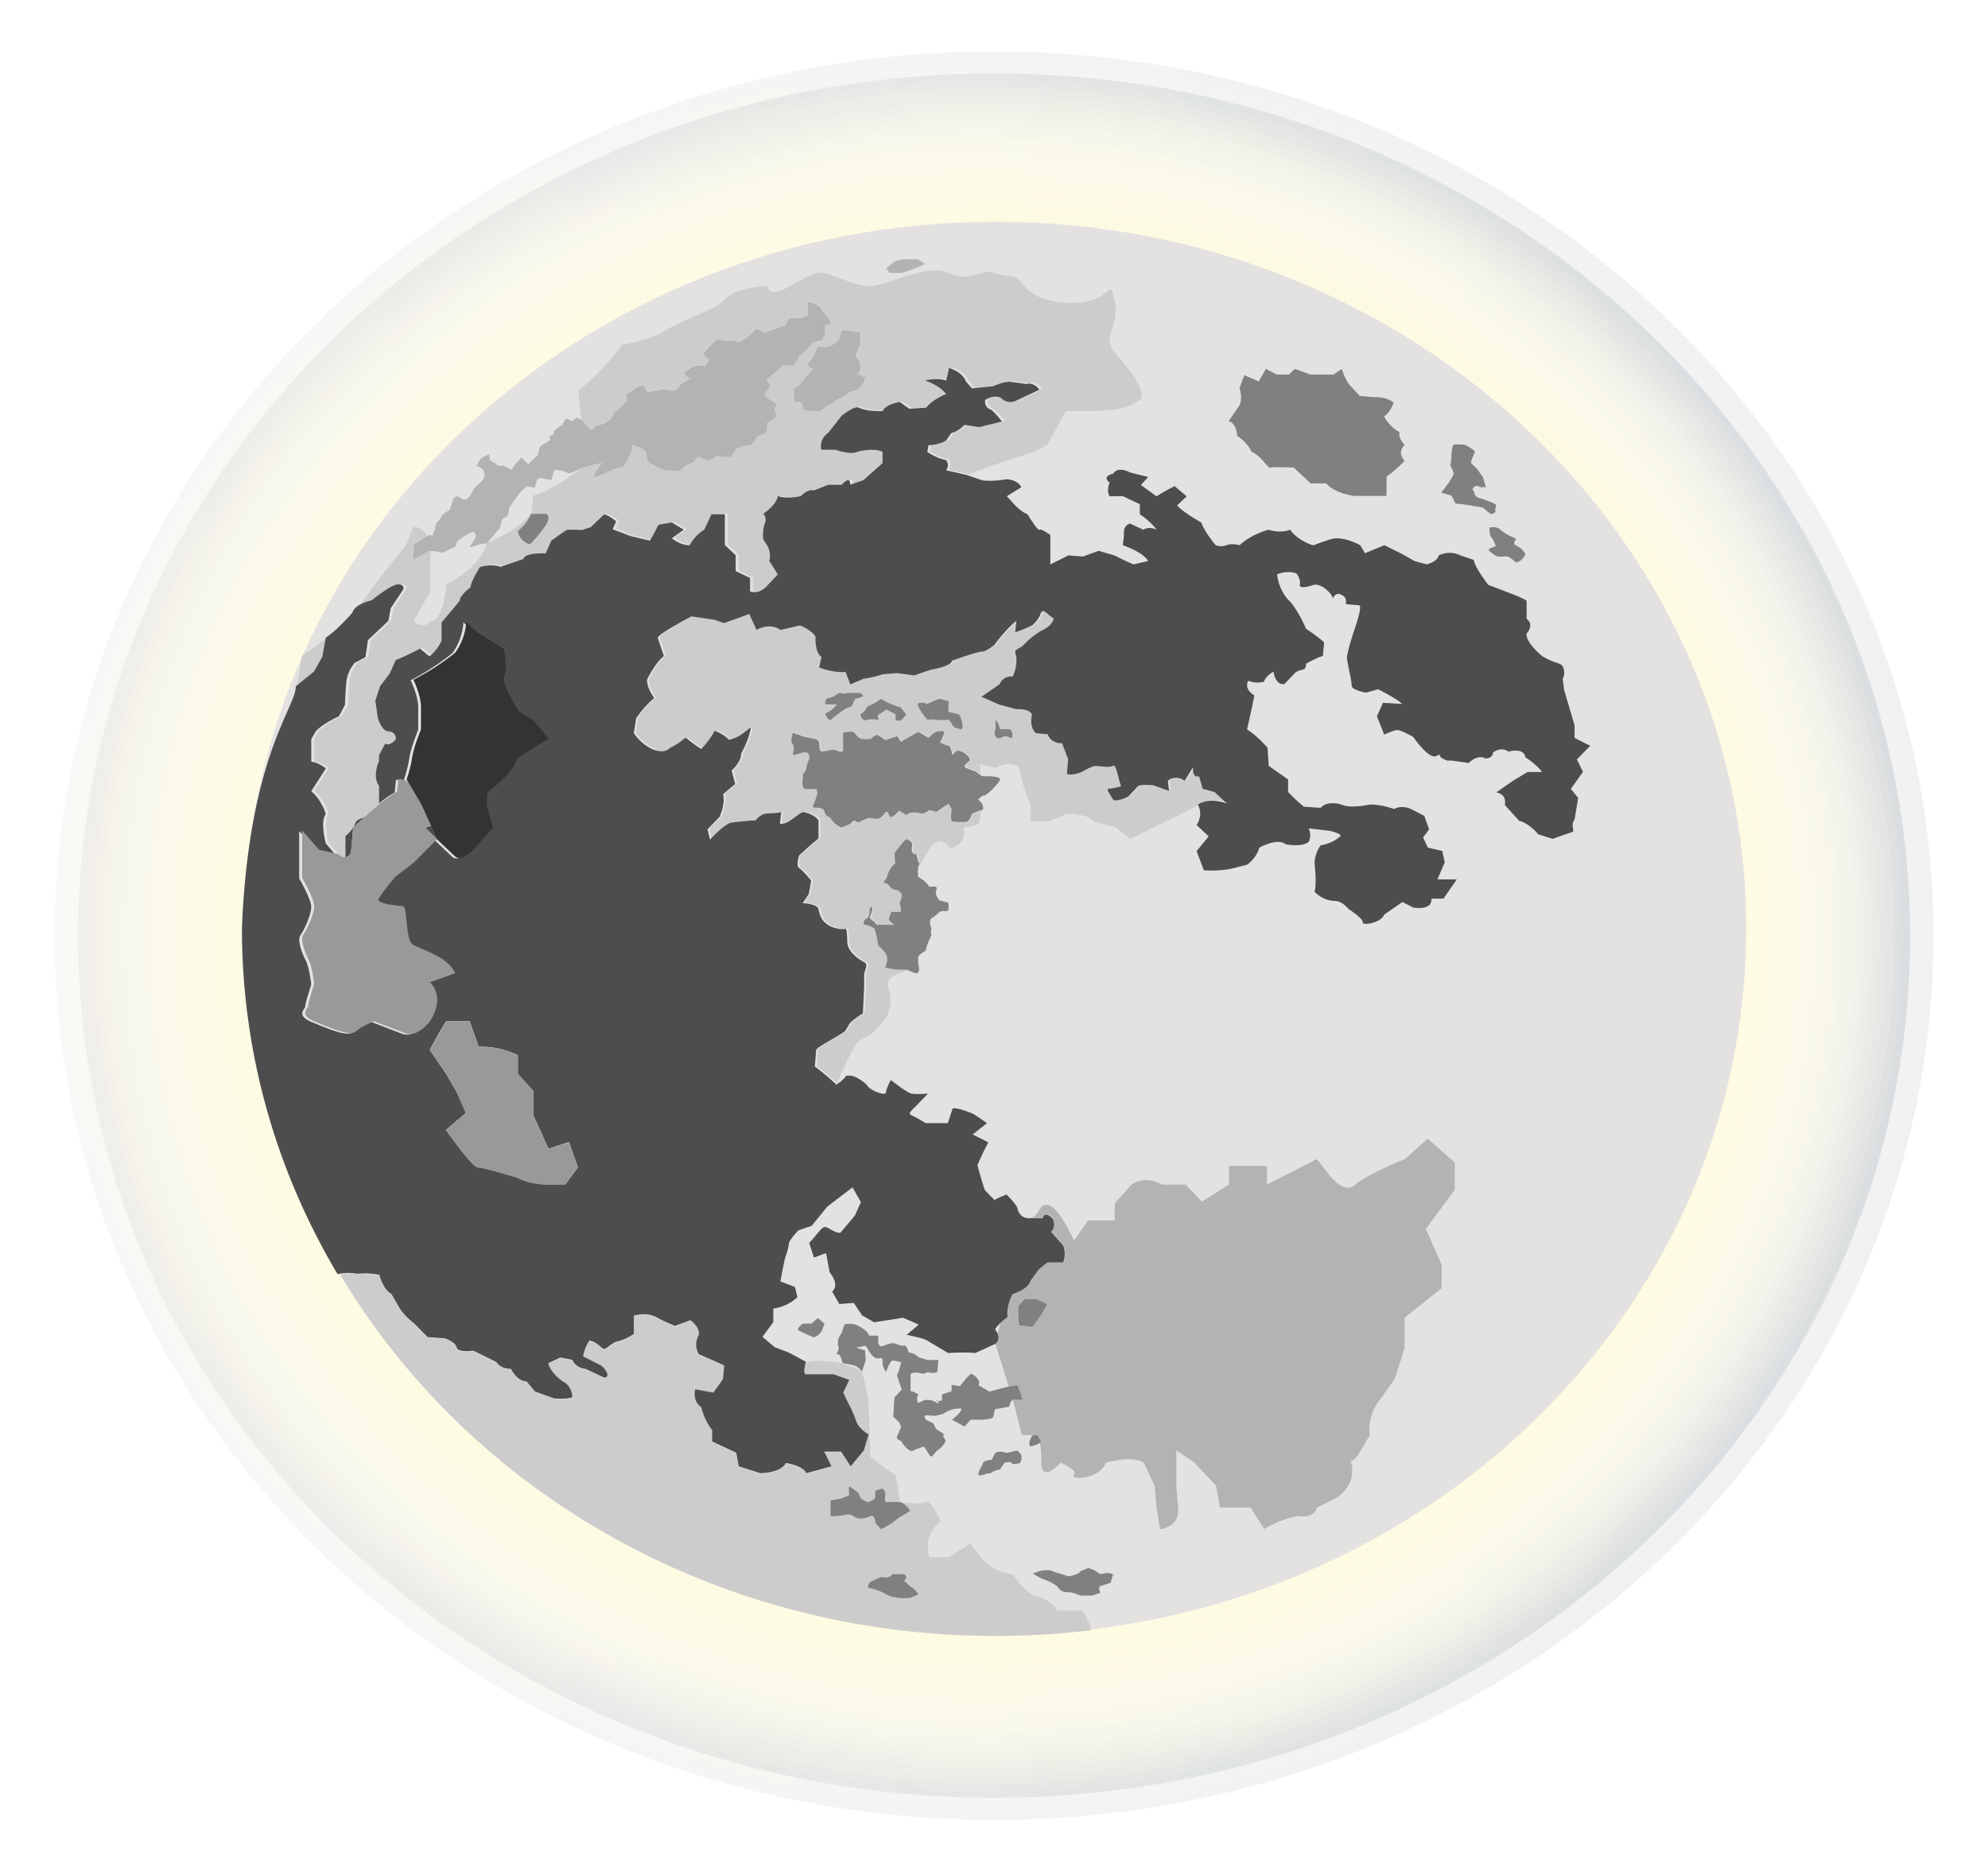<svg width="426" height="401" viewBox="0 0 426 401" fill="none" xmlns="http://www.w3.org/2000/svg">
<g clip-path="url(#clip0_77_372)">
<path opacity="0.02" d="M218.768 397.787C334.511 394.782 425.751 304.024 422.558 195.074C419.366 86.124 322.95 0.238 207.207 3.243C91.465 6.249 0.225 97.006 3.417 205.956C6.61 314.907 103.026 400.792 218.768 397.787Z" fill="#FFFFFC"/>
<path opacity="0.03" d="M418.689 229.474C435.688 122.535 357.373 22.872 243.767 6.871C130.161 -9.13 24.285 64.59 7.286 171.529C-9.713 278.468 68.603 378.13 182.209 394.131C295.815 410.133 401.691 336.413 418.689 229.474Z" fill="#FFFFFB"/>
<path opacity="0.04" d="M217.605 394.674C331.531 392.278 421.823 303.4 419.277 196.159C416.732 88.919 322.313 3.926 208.386 6.322C94.46 8.718 4.168 97.596 6.714 204.837C9.259 312.077 103.678 397.07 217.605 394.674Z" fill="#FFFEF9"/>
<path opacity="0.05" d="M417.642 200.5C417.642 306.9 326.034 393.132 213 393.132C99.966 393.132 8.358 306.9 8.358 200.5C8.358 94.099 99.966 7.868 213 7.868C326.034 7.868 417.642 94.099 417.642 200.5Z" fill="#FFFEF8"/>
<path opacity="0.06" d="M222.157 391.359C334.148 386.609 420.843 297.299 415.797 191.881C410.751 86.462 315.873 4.854 203.882 9.604C91.891 14.354 5.195 103.664 10.242 209.082C15.288 314.501 110.165 396.109 222.157 391.359Z" fill="#FFFEF6"/>
<path opacity="0.07" d="M414.325 200.5C414.325 305.152 324.21 390.01 213 390.01C101.79 390.01 11.708 305.152 11.708 200.5C11.708 95.848 101.823 11.021 213 11.021C324.177 11.021 414.325 95.848 414.325 200.5Z" fill="url(#paint0_linear_77_372)"/>
<path opacity="0.08" d="M411.765 218.339C422.217 115.022 341.714 23.291 231.956 13.452C122.198 3.613 24.748 79.391 14.296 182.708C3.844 286.025 84.347 377.756 194.105 387.595C303.863 397.434 401.312 321.655 411.765 218.339Z" fill="#FFFEF4"/>
<path opacity="0.09" d="M291.272 371.657C391.702 330.964 438.07 221.338 394.839 126.803C351.608 32.267 235.149 -11.38 134.719 29.314C34.29 70.008 -12.078 179.633 31.152 274.168C74.383 368.704 190.843 412.351 291.272 371.657Z" fill="#FFFEF3"/>
<path opacity="0.1" d="M409.317 200.5C409.317 302.561 321.424 385.265 213.034 385.265C104.643 385.265 16.717 302.561 16.717 200.5C16.717 98.439 104.61 15.735 213.001 15.735C321.391 15.735 409.284 98.47 409.284 200.5H409.317Z" fill="url(#paint1_linear_77_372)"/>
<path opacity="0.11" d="M402.664 241.666C426.807 143.071 361.469 44.721 256.727 21.994C151.985 -0.732 47.503 60.772 23.36 159.367C-0.784 257.963 64.555 356.313 169.297 379.039C274.039 401.766 378.521 340.262 402.664 241.666Z" fill="#FFFDF1"/>
<path opacity="0.12" d="M256.156 377.529C360.031 355.099 424.921 257.65 401.092 159.871C377.263 62.093 273.74 1.011 169.865 23.441C65.99 45.871 1.1 143.32 24.929 241.098C48.757 338.877 152.281 399.959 256.156 377.529Z" fill="#FFFDF0"/>
<path opacity="0.13" d="M402.423 225.566C417.125 127.095 344.24 36.049 239.629 22.21C135.019 8.371 38.297 76.979 23.595 175.45C8.893 273.921 81.778 364.967 186.389 378.806C290.999 392.646 387.721 324.038 402.423 225.566Z" fill="#FFFDEF"/>
<path opacity="0.14" d="M402.617 200.5C402.617 299.064 317.742 378.989 213 378.989C108.258 378.989 23.383 299.064 23.383 200.5C23.383 101.936 108.291 22.011 213 22.011C317.709 22.011 402.617 101.905 402.617 200.5Z" fill="#FFFDEE"/>
<path opacity="0.15" d="M274.699 367.59C372.732 335.509 424.576 234.695 390.494 142.415C356.413 50.135 249.313 1.334 151.28 33.415C53.247 65.496 1.404 166.311 35.485 258.591C69.566 350.871 176.666 399.672 274.699 367.59Z" fill="#FEFDEE"/>
<path opacity="0.16" d="M397.23 226.487C412.472 130.72 342.352 41.456 240.615 27.109C138.878 12.762 44.048 78.766 28.807 174.533C13.566 270.3 83.685 359.564 185.423 373.911C287.16 388.258 381.989 322.254 397.23 226.487Z" fill="#FEFDED"/>
<path opacity="0.17" d="M395.446 227.041C411.009 132.193 341.941 43.427 241.179 28.777C140.417 14.128 46.118 79.142 30.555 173.991C14.992 268.839 84.06 357.605 184.822 372.255C285.583 386.904 379.883 321.89 395.446 227.041Z" fill="#FEFDEC"/>
<path opacity="0.18" d="M393.774 226.798C409.194 132.819 340.759 44.866 240.921 30.351C141.082 15.836 47.647 80.254 32.226 174.234C16.806 268.213 85.241 356.166 185.079 370.681C284.918 385.196 378.354 320.778 393.774 226.798Z" fill="#FEFDEB"/>
<path opacity="0.19" d="M394.259 200.5C394.259 294.724 313.099 371.122 213 371.122C112.901 371.122 31.741 294.724 31.741 200.5C31.741 106.276 112.901 29.878 213 29.878C313.099 29.878 394.259 106.276 394.259 200.5Z" fill="#FEFDEB"/>
<path opacity="0.2" d="M390.17 228.148C406.384 136.052 340.216 49.02 242.378 33.758C144.54 18.495 52.082 80.78 35.868 172.876C19.653 264.973 85.822 352.004 183.66 367.267C281.498 382.53 373.955 320.245 390.17 228.148Z" fill="#FEFDEA"/>
<path opacity="0.21" d="M215.554 367.934C313.801 366.61 392.305 290.566 390.899 198.086C389.493 105.605 308.709 31.707 210.462 33.031C112.216 34.355 33.711 110.398 35.117 202.879C36.524 295.36 117.308 369.257 215.554 367.934Z" fill="#FEFDE9"/>
<path opacity="0.22" d="M388.922 210.981C395.051 119.534 321.266 40.726 224.119 34.956C126.971 29.187 43.249 98.642 37.12 190.088C30.991 281.534 104.776 360.343 201.923 366.113C299.071 371.882 382.793 302.427 388.922 210.981Z" fill="#FEFCE9"/>
<path opacity="0.23" d="M387.56 200.5C387.56 291.259 309.418 364.815 213.001 364.815C116.583 364.815 38.441 291.259 38.441 200.5C38.441 109.741 116.583 36.185 213.001 36.185C309.418 36.185 387.56 109.741 387.56 200.5Z" fill="#FEFCE8"/>
<path opacity="0.24" d="M385.613 209.465C390.876 119.715 317.851 42.941 222.506 37.986C127.16 33.031 45.601 101.771 40.337 191.521C35.073 281.271 108.098 358.044 203.444 362.999C298.789 367.954 380.349 299.214 385.613 209.465Z" fill="#FEFCE7"/>
<path opacity="0.25" d="M383.959 209.654C389.337 120.773 317.153 44.618 222.731 39.555C128.31 34.492 47.406 102.44 42.028 191.321C36.65 280.201 108.834 356.357 203.255 361.419C297.677 366.482 378.581 298.534 383.959 209.654Z" fill="#FEFCE6"/>
<path opacity="0.26" d="M382.551 200.5C382.551 288.636 306.631 360.101 213 360.101C119.369 360.101 43.449 288.636 43.449 200.5C43.449 112.364 119.369 40.899 213 40.899C306.631 40.899 382.551 112.364 382.551 200.5Z" fill="#FEFCE5"/>
<path opacity="0.27" d="M380.893 200.5C380.893 287.793 305.736 358.54 213 358.54C120.264 358.54 45.107 287.793 45.107 200.5C45.107 113.207 120.298 42.46 213 42.46C305.702 42.46 380.893 113.207 380.893 200.5Z" fill="#FEFCE4"/>
<path opacity="0.28" d="M220.498 356.795C312.195 352.891 383.167 279.753 379.019 193.438C374.871 107.122 297.174 40.315 205.478 44.22C113.781 48.124 42.809 121.262 46.957 207.577C51.105 293.892 128.802 360.7 220.498 356.795Z" fill="#FEFCE3"/>
<path opacity="0.29" d="M377.542 200.5C377.542 286.045 303.878 355.386 213 355.386C122.121 355.386 48.457 286.045 48.457 200.5C48.457 114.955 122.121 45.614 213 45.614C303.878 45.614 377.542 114.955 377.542 200.5Z" fill="#FEFCE3"/>
<path opacity="0.3" d="M375.885 200.5C375.885 285.171 302.95 353.825 213.001 353.825C123.051 353.825 50.149 285.171 50.149 200.5C50.149 115.829 123.051 47.206 213.001 47.206C302.95 47.206 375.885 115.829 375.885 200.531V200.5Z" fill="#FEFCE2"/>
<path opacity="0.31" d="M374.193 200.5C374.193 284.297 302.021 352.233 213 352.233C123.98 352.233 51.808 284.297 51.808 200.5C51.808 116.703 123.98 48.767 213 48.767C302.021 48.767 374.193 116.703 374.193 200.5Z" fill="#FEFCE1"/>
<path opacity="0.32" d="M372.535 200.5C372.535 283.422 301.126 350.672 213 350.672C124.875 350.672 53.466 283.422 53.466 200.5C53.466 117.577 124.875 50.328 213 50.328C301.126 50.328 372.535 117.546 372.535 200.5Z" fill="#FEFCE0"/>
<path opacity="0.33" d="M370.876 200.5C370.876 282.548 300.197 349.08 213.033 349.08C125.87 349.08 55.19 282.548 55.19 200.5C55.19 118.452 125.87 51.889 213.033 51.889C300.197 51.889 370.876 118.42 370.876 200.5Z" fill="#FEFBDF"/>
<path opacity="0.34" d="M300.052 322.544C371.673 277.293 390.762 185.956 342.69 118.539C294.617 51.121 197.587 33.152 125.966 78.403C54.345 123.655 35.256 214.991 83.328 282.409C131.401 349.827 228.432 367.796 300.052 322.544Z" fill="#FEFBDF"/>
<path opacity="0.35" d="M213 345.958C298.342 345.958 367.526 280.834 367.526 200.5C367.526 120.166 298.342 55.042 213 55.042C127.657 55.042 58.474 120.166 58.474 200.5C58.474 280.834 127.657 345.958 213 345.958Z" fill="#FDFBDE"/>
<path opacity="0.36" d="M365.834 200.5C365.834 279.957 297.41 344.365 213 344.365C128.589 344.365 60.165 279.957 60.165 200.5C60.165 121.043 128.589 56.635 213 56.635C297.41 56.635 365.834 121.043 365.834 200.5Z" fill="#FDFBDD"/>
<path opacity="0.37" d="M364.177 200.5C364.177 279.083 296.482 342.804 213 342.804C129.519 342.804 61.824 279.083 61.824 200.5C61.824 121.917 129.519 58.196 213 58.196C296.482 58.196 364.177 121.917 364.177 200.5Z" fill="#FDFBDC"/>
<path opacity="0.38" d="M217.4 341.182C299.941 338.903 364.891 274.07 362.47 196.373C360.05 118.676 291.174 57.537 208.633 59.816C126.092 62.095 61.142 126.928 63.563 204.625C65.984 282.322 134.859 343.461 217.4 341.182Z" fill="#FDFBDB"/>
<path opacity="0.39" d="M360.827 200.5C360.827 277.366 294.625 339.651 213 339.651C131.376 339.651 65.174 277.334 65.174 200.5C65.174 123.666 131.376 61.349 213 61.349C294.625 61.349 360.827 123.666 360.827 200.5Z" fill="#FDFBDB"/>
<path opacity="0.4" d="M359.168 200.5C359.168 276.491 293.729 338.09 213 338.09C132.271 338.09 66.832 276.491 66.832 200.5C66.832 124.509 132.271 62.91 213 62.91C293.729 62.91 359.168 124.509 359.168 200.5Z" fill="#FDFBDA"/>
<path opacity="0.41" d="M357.51 200.5C357.51 275.617 292.834 336.498 213.033 336.498C133.233 336.498 68.557 275.617 68.557 200.5C68.557 125.383 133.233 64.502 213.033 64.502C292.834 64.502 357.51 125.383 357.51 200.5Z" fill="#FDFBD9"/>
<path opacity="0.42" d="M355.818 200.5C355.818 274.743 291.871 334.937 213 334.937C134.128 334.937 70.182 274.743 70.182 200.5C70.182 126.257 134.128 66.063 213 66.063C291.871 66.063 355.818 126.257 355.818 200.5Z" fill="#FDFBD9"/>
<path opacity="0.43" d="M354.159 200.5C354.159 273.869 290.976 333.376 213 333.376C135.023 333.376 71.84 273.9 71.84 200.5C71.84 127.1 135.023 67.624 213 67.624C290.976 67.624 354.159 127.1 354.159 200.5Z" fill="#FDFBD8"/>
<path opacity="0.44" d="M352.434 203.489C354.182 131.002 293.172 70.906 216.166 69.261C139.16 67.616 75.317 125.045 73.569 197.532C71.822 270.02 132.831 330.116 209.838 331.761C286.844 333.406 350.687 275.977 352.434 203.489Z" fill="#FDFBD7"/>
<path opacity="0.45" d="M248.563 325.828C322.097 307.346 365.791 236.25 346.156 167.032C326.522 97.813 250.994 56.683 177.46 75.165C103.926 93.648 60.231 164.743 79.866 233.962C99.501 303.181 175.029 344.311 248.563 325.828Z" fill="#FDFBD6"/>
<path opacity="0.46" d="M347.968 217.231C357.767 147.07 305.289 82.716 230.754 73.492C156.22 64.267 87.853 113.666 78.054 183.827C68.255 253.987 120.733 318.341 195.267 327.566C269.802 336.79 338.168 287.391 347.968 217.231Z" fill="#FDFAD6"/>
<path opacity="0.47" d="M263.209 317.875C332.096 291.769 365.457 218.038 337.722 153.194C309.988 88.35 231.661 56.947 162.775 83.054C93.888 109.16 60.527 182.891 88.261 247.735C115.995 312.579 194.322 343.982 263.209 317.875Z" fill="#FDFAD5"/>
<path opacity="0.48" d="M262.59 316.489C330.627 290.705 363.577 217.884 336.184 153.84C308.792 89.795 231.432 58.78 163.394 84.564C95.357 110.349 62.408 183.17 89.8 247.214C117.192 311.258 194.553 342.274 262.59 316.489Z" fill="#FDFAD4"/>
<path opacity="0.49" d="M213 323.916C285.41 323.916 344.11 268.661 344.11 200.5C344.11 132.339 285.41 77.084 213 77.084C140.59 77.084 81.89 132.339 81.89 200.5C81.89 268.661 140.59 323.916 213 323.916Z" fill="#FDFAD3"/>
<path opacity="0.5" d="M216.813 322.301C288.276 320.328 344.51 264.196 342.414 196.926C340.317 129.657 280.686 76.723 209.222 78.696C137.759 80.669 81.525 136.802 83.621 204.071C85.717 271.341 145.349 324.274 216.813 322.301Z" fill="#FDFAD3"/>
<path opacity="0.5" d="M216.764 320.741C287.312 318.793 342.825 263.38 340.756 196.972C338.686 130.564 279.819 78.309 209.271 80.257C138.723 82.204 83.21 137.618 85.279 204.025C87.348 270.433 146.216 322.689 216.764 320.741Z" fill="#FDFAD2"/>
<path opacity="0.51" d="M216.664 319.16C286.279 317.261 341.078 262.599 339.06 197.07C337.043 131.54 278.973 79.958 209.358 81.857C139.744 83.756 84.945 138.417 86.963 203.947C88.98 269.476 147.05 321.059 216.664 319.16Z" fill="#FDFAD1"/>
<path opacity="0.52" d="M216.468 317.6C285.17 315.794 339.308 261.905 337.389 197.235C335.47 132.565 278.22 81.605 209.519 83.411C140.818 85.217 86.68 139.107 88.599 203.776C90.518 268.446 147.767 319.407 216.468 317.6Z" fill="#FDFAD0"/>
<path opacity="0.53" d="M335.785 200.5C335.785 264.315 280.827 316.048 213.033 316.048C145.239 316.048 90.281 264.315 90.281 200.5C90.281 136.685 145.239 84.952 213.033 84.952C280.827 84.952 335.785 136.685 335.785 200.5Z" fill="#FDFAD0"/>
<path opacity="0.54" d="M334.093 200.5C334.093 263.441 279.865 314.487 213 314.487C146.135 314.487 91.906 263.441 91.906 200.5C91.906 137.559 146.135 86.513 213 86.513C279.865 86.513 334.093 137.528 334.093 200.5Z" fill="#FDFACF"/>
<path opacity="0.55" d="M216.338 312.862C282.274 311.139 334.243 259.427 332.413 197.36C330.583 135.292 275.646 86.374 209.71 88.096C143.773 89.819 91.804 141.531 93.634 203.599C95.465 265.666 150.401 314.585 216.338 312.862Z" fill="#FDFACE"/>
<path opacity="0.56" d="M216.291 311.27C281.294 309.572 332.527 258.592 330.722 197.404C328.918 136.216 274.76 87.99 209.757 89.688C144.754 91.386 93.521 142.366 95.326 203.554C97.13 264.743 151.288 312.969 216.291 311.27Z" fill="#FDFACD"/>
<path opacity="0.57" d="M329.086 200.5C329.086 260.85 277.113 309.773 213 309.773C148.888 309.773 96.915 260.85 96.915 200.5C96.915 140.15 148.888 91.227 213 91.227C277.113 91.227 329.086 140.15 329.086 200.5Z" fill="#FDFACC"/>
<path opacity="0.58" d="M327.427 200.5C327.427 259.976 276.217 308.212 213.033 308.212C149.85 308.212 98.64 260.007 98.64 200.5C98.64 140.993 149.85 92.819 213.033 92.819C276.217 92.819 327.427 141.024 327.427 200.5Z" fill="#FDF9CB"/>
<path opacity="0.59" d="M325.736 200.5C325.736 259.101 275.255 306.619 213 306.619C150.745 306.619 100.265 259.101 100.265 200.5C100.265 141.898 150.745 94.38 213 94.38C275.255 94.38 325.736 141.898 325.736 200.5Z" fill="#FCF9CB"/>
<path opacity="0.6" d="M323.869 206.795C327.561 149.154 280.913 99.609 219.678 96.134C158.443 92.659 105.81 136.57 102.118 194.211C98.426 251.852 145.074 301.397 206.309 304.872C267.544 308.347 320.178 264.436 323.869 206.795Z" fill="#FCF9CA"/>
<path opacity="0.61" d="M322.419 200.5C322.419 257.384 273.431 303.466 213.033 303.466C152.635 303.466 103.647 257.353 103.647 200.5C103.647 143.647 152.635 97.534 213.033 97.534C273.431 97.534 322.419 143.647 322.419 200.5Z" fill="#FCF9C9"/>
<path opacity="0.62" d="M320.727 200.5C320.727 256.51 272.502 301.905 213 301.905C153.498 301.905 105.272 256.51 105.272 200.5C105.272 144.49 153.498 99.095 213 99.095C272.502 99.095 320.727 144.49 320.727 200.5Z" fill="#FCF9C8"/>
<path opacity="0.63" d="M319.069 200.5C319.069 255.636 271.574 300.344 213 300.344C154.427 300.344 106.932 255.636 106.932 200.5C106.932 145.364 154.427 100.656 213 100.656C271.574 100.656 319.069 145.333 319.069 200.5Z" fill="#FCF9C7"/>
<path opacity="0.64" d="M317.378 200.5C317.378 254.762 270.645 298.752 213 298.752C155.356 298.752 108.623 254.762 108.623 200.5C108.623 146.238 155.356 102.248 213 102.248C270.645 102.248 317.378 146.238 317.378 200.5Z" fill="#FCF9C6"/>
<path opacity="0.65" d="M312.878 223.013C326.083 171.079 292.062 118.902 236.89 106.472C181.719 94.042 126.288 126.066 113.083 178C99.879 229.935 133.899 282.112 189.071 294.542C244.243 306.972 299.674 274.947 312.878 223.013Z" fill="#FCF9C5"/>
<path opacity="0.66" d="M314.061 200.5C314.061 253.013 268.821 295.599 213.033 295.599C157.246 295.599 112.006 253.013 112.006 200.5C112.006 147.987 157.246 105.401 213.033 105.401C268.821 105.401 314.061 147.987 314.061 200.5Z" fill="#FCF9C5"/>
<path opacity="0.67" d="M312.369 200.5C312.369 252.17 267.892 294.037 213 294.037C158.108 294.037 113.631 252.17 113.631 200.5C113.631 148.83 158.108 106.962 213 106.962C267.892 106.962 312.369 148.83 312.369 200.5Z" fill="#FCF9C4"/>
<path opacity="0.68" d="M215.735 292.42C269.678 291.011 312.194 248.705 310.697 197.927C309.2 147.149 264.256 107.129 210.313 108.538C156.369 109.948 113.853 152.254 115.351 203.031C116.848 253.809 161.792 293.83 215.735 292.42Z" fill="#FCF8C3"/>
<path opacity="0.69" d="M215.689 290.829C268.698 289.444 310.478 247.87 309.007 197.971C307.535 148.073 263.37 108.745 210.36 110.13C157.351 111.515 115.571 153.089 117.042 202.987C118.514 252.886 162.679 292.214 215.689 290.829Z" fill="#FCF8C2"/>
<path opacity="0.7" d="M307.361 200.5C307.361 249.548 265.106 289.323 213 289.323C160.895 289.323 118.64 249.548 118.64 200.5C118.64 151.452 160.895 111.677 213 111.677C265.106 111.677 307.361 151.452 307.361 200.5Z" fill="#FCF8C1"/>
<path opacity="0.71" d="M305.703 200.5C305.703 248.674 264.211 287.731 213.034 287.731C161.856 287.731 120.364 248.674 120.364 200.5C120.364 152.326 161.856 113.238 213.034 113.238C264.211 113.238 305.703 152.295 305.703 200.5Z" fill="#FCF8C0"/>
<path opacity="0.72" d="M304.011 200.5C304.011 247.831 263.249 286.17 213 286.17C162.752 286.17 121.989 247.799 121.989 200.5C121.989 153.2 162.752 114.83 213 114.83C263.249 114.83 304.011 153.169 304.011 200.5Z" fill="#FCF8BF"/>
<path opacity="0.73" d="M302.327 202.769C303.645 156.334 264.722 117.685 215.392 116.445C166.062 115.204 125.003 151.842 123.686 198.278C122.368 244.713 161.29 283.362 210.62 284.602C259.951 285.843 301.009 249.205 302.327 202.769Z" fill="#FCF8BF"/>
<path opacity="0.74" d="M300.694 200.5C300.694 246.082 261.424 283.017 213.033 283.017C164.642 283.017 125.372 246.082 125.372 200.5C125.372 154.918 164.609 117.983 213.033 117.983C261.457 117.983 300.694 154.918 300.694 200.5Z" fill="#FCF8BE"/>
<path opacity="0.75" d="M213 281.456C260.498 281.456 299.002 245.21 299.002 200.5C299.002 155.789 260.498 119.544 213 119.544C165.502 119.544 126.997 155.789 126.997 200.5C126.997 245.21 165.502 281.456 213 281.456Z" fill="#FCF8BD"/>
<path opacity="0.76" d="M297.345 200.5C297.345 244.334 259.6 279.894 213.001 279.894C166.401 279.894 128.656 244.365 128.656 200.5C128.656 156.635 166.401 121.105 213.001 121.105C259.6 121.105 297.345 156.635 297.345 200.5Z" fill="#FCF8BC"/>
<path opacity="0.77" d="M295.653 200.5C295.653 243.46 258.639 278.302 213 278.302C167.362 278.302 130.348 243.46 130.348 200.5C130.348 157.54 167.362 122.698 213 122.698C258.639 122.698 295.653 157.54 295.653 200.5Z" fill="#FCF8BC"/>
<path opacity="0.78" d="M293.995 200.5C293.995 242.617 257.743 276.741 213 276.741C168.258 276.741 132.006 242.617 132.006 200.5C132.006 158.383 168.258 124.259 213 124.259C257.743 124.259 293.995 158.383 293.995 200.5Z" fill="#FCF8BB"/>
<path opacity="0.79" d="M292.336 200.5C292.336 241.743 256.814 275.149 213.033 275.149C169.253 275.149 133.73 241.711 133.73 200.5C133.73 159.289 169.253 125.851 213.033 125.851C256.814 125.851 292.336 159.289 292.336 200.5Z" fill="#FBF7BA"/>
<path opacity="0.8" d="M290.644 200.5C290.644 240.869 255.885 273.588 213 273.588C170.115 273.588 135.355 240.869 135.355 200.5C135.355 160.132 170.115 127.412 213 127.412C255.885 127.412 290.644 160.132 290.644 200.5Z" fill="#FBF7B9"/>
<path opacity="0.81" d="M215.133 271.979C257.082 270.882 290.146 237.983 288.981 198.495C287.817 159.007 252.866 127.884 210.916 128.98C168.966 130.076 135.903 162.976 137.067 202.464C138.232 241.952 173.183 273.075 215.133 271.979Z" fill="#FBF7B9"/>
<path opacity="0.82" d="M287.294 200.5C287.294 239.12 254.028 270.435 213 270.435C171.972 270.435 138.705 239.12 138.705 200.5C138.705 161.88 171.972 130.565 213 130.565C254.028 130.565 287.294 161.88 287.294 200.5Z" fill="#FBF7B8"/>
<path opacity="0.83" d="M285.637 200.5C285.637 238.246 253.133 268.873 213.001 268.873C172.868 268.873 140.364 238.277 140.364 200.5C140.364 162.723 172.868 132.126 213.001 132.126C253.133 132.126 285.637 162.723 285.637 200.5Z" fill="#FBF7B7"/>
<path opacity="0.84" d="M283.978 200.5C283.978 237.403 252.204 267.281 213.034 267.281C173.863 267.281 142.089 237.372 142.089 200.5C142.089 163.628 173.863 133.687 213.034 133.687C252.204 133.687 283.978 163.597 283.978 200.5Z" fill="#FBF7B7"/>
<path opacity="0.85" d="M282.287 200.5C282.287 236.529 251.275 265.72 213 265.72C174.725 265.72 143.714 236.529 143.714 200.5C143.714 164.471 174.725 135.28 213 135.28C251.275 135.28 282.287 164.471 282.287 200.5Z" fill="#FBF7B6"/>
<path opacity="0.86" d="M280.628 200.5C280.628 235.655 250.346 264.159 213 264.159C175.654 264.159 145.372 235.655 145.372 200.5C145.372 165.345 175.654 136.841 213 136.841C250.346 136.841 280.628 165.345 280.628 200.5Z" fill="#FBF7B5"/>
<path opacity="0.87" d="M278.936 200.5C278.936 234.78 249.418 262.567 213 262.567C176.582 262.567 147.063 234.78 147.063 200.5C147.063 166.22 176.582 138.433 213 138.433C249.418 138.433 278.936 166.22 278.936 200.5Z" fill="#FBF7B5"/>
<path opacity="0.88" d="M277.278 200.5C277.278 233.906 248.489 261.006 213 261.006C177.511 261.006 148.722 233.906 148.722 200.5C148.722 167.094 177.511 139.994 213 139.994C248.489 139.994 277.278 167.094 277.278 200.5Z" fill="#FBF7B4"/>
<path opacity="0.89" d="M275.619 200.5C275.619 233.063 247.593 259.445 213.033 259.445C178.473 259.445 150.446 233.063 150.446 200.5C150.446 167.937 178.473 141.555 213.033 141.555C247.593 141.555 275.619 167.937 275.619 200.5Z" fill="#FBF7B3"/>
<path opacity="0.9" d="M273.929 200.5C273.929 232.189 246.665 257.853 213 257.853C179.336 257.853 152.072 232.189 152.072 200.5C152.072 168.811 179.369 143.147 213 143.147C246.632 143.147 273.929 168.811 273.929 200.5Z" fill="#FBF7B3"/>
<path opacity="0.91" d="M272.27 200.5C272.27 231.315 245.736 256.292 213 256.292C180.264 256.292 153.73 231.315 153.73 200.5C153.73 169.685 180.264 144.708 213 144.708C245.736 144.708 272.27 169.685 272.27 200.5Z" fill="#FBF7B2"/>
<path opacity="0.92" d="M270.579 200.5C270.579 230.441 244.808 254.699 213 254.699C181.193 254.699 155.422 230.441 155.422 200.5C155.422 170.559 181.193 146.301 213 146.301C244.808 146.301 270.579 170.559 270.579 200.5Z" fill="#FBF6B1"/>
<path opacity="0.93" d="M268.92 200.5C268.92 229.567 243.879 253.138 213 253.138C182.121 253.138 157.08 229.567 157.08 200.5C157.08 171.433 182.121 147.862 213 147.862C243.879 147.862 268.92 171.433 268.92 200.5Z" fill="#FBF6B1"/>
<path opacity="0.94" d="M267.261 200.5C267.261 228.692 242.983 251.577 213 251.577C183.017 251.577 158.738 228.724 158.738 200.5C158.738 172.276 183.017 149.423 213 149.423C242.983 149.423 267.261 172.276 267.261 200.5Z" fill="#FBF6B0"/>
<path opacity="0.95" d="M265.57 200.5C265.57 227.849 242.021 249.985 213 249.985C183.978 249.985 160.43 227.818 160.43 200.5C160.43 173.182 183.978 151.015 213 151.015C242.021 151.015 265.57 173.182 265.57 200.5Z" fill="#FBF6AF"/>
<path opacity="0.96" d="M263.911 200.5C263.911 226.975 241.125 248.424 213 248.424C184.874 248.424 162.088 226.975 162.088 200.5C162.088 174.025 184.874 152.576 213 152.576C241.125 152.576 263.911 174.025 263.911 200.5Z" fill="#FAF6AF"/>
<path opacity="0.97" d="M260.884 211.216C267.17 186.321 250.827 161.343 224.38 155.426C197.933 149.509 171.398 164.894 165.112 189.788C158.826 214.683 175.17 239.661 201.617 245.578C228.063 251.495 254.599 236.111 260.884 211.216Z" fill="#FAF6AE"/>
<path opacity="0.98" d="M260.562 200.5C260.562 225.227 239.269 245.27 213 245.27C186.732 245.27 165.438 225.227 165.438 200.5C165.438 175.773 186.732 155.729 213 155.729C239.269 155.729 260.562 175.773 260.562 200.5Z" fill="#FAF6AD"/>
<path opacity="0.99" d="M230.404 240.473C253.859 231.417 265.076 206.178 255.456 184.098C245.836 162.019 219.023 151.461 195.567 160.517C172.111 169.572 160.895 194.812 170.515 216.891C180.135 238.97 206.948 249.528 230.404 240.473Z" fill="#FAF6AD"/>
<path d="M257.212 200.5C257.212 223.478 237.411 242.117 213 242.117C188.589 242.117 168.788 223.478 168.788 200.5C168.788 177.521 188.589 158.883 213 158.883C237.411 158.883 257.212 177.521 257.212 200.5Z" fill="#FAF6AC"/>
<path d="M374.193 198.97C374.193 282.611 302.154 350.422 213.299 350.422C124.444 350.422 52.404 282.642 52.404 198.97C52.404 115.298 124.444 47.518 213.299 47.518C302.154 47.518 374.193 115.33 374.193 198.97Z" fill="#E3E2E1"/>
<path d="M226.5 344.99C226.5 344.99 225.339 342.804 221.89 341.961C220.298 341.556 219.137 340.276 216.981 337.341C216.981 337.341 213.366 337.341 210.182 333.688L207.926 330.753L203.349 333.688H199.137C199.137 333.688 197.478 329.317 201.492 326.039C201.492 326.039 199.8 321.293 198.275 321.918C196.716 322.511 192.868 321.918 192.868 321.918C194.427 322.386 195.057 323.853 195.057 323.853L192.603 325.321L191.044 326.538L188.855 327.756L187.628 326.414C187.628 326.414 187.561 324.603 186.533 324.946L185.505 325.321C185.505 325.321 185.638 325.321 185.737 325.29C185.737 325.29 185.77 325.29 185.804 325.29C185.936 325.29 186.003 325.258 186.069 325.227C186.202 325.227 186.301 325.196 186.268 325.196C186.268 325.196 186.202 325.196 186.069 325.227C186.003 325.227 185.903 325.258 185.804 325.29C185.804 325.29 185.77 325.29 185.737 325.29C185.605 325.29 185.505 325.321 185.505 325.321C183.814 325.695 183.316 325.196 182.785 324.852C182.255 324.478 181.359 324.603 181.359 324.603C179.933 324.977 178.009 324.977 178.009 324.977V321.574L180.198 321.2L181.989 320.482C181.989 320.482 181.857 318.546 181.989 318.546C182.122 318.546 183.913 319.888 183.913 319.888L184.576 321.231L185.87 321.949C185.87 321.949 187.561 321.449 187.561 320.981V319.514L189.12 319.014C189.12 319.014 189.883 319.607 189.751 320.232C189.618 320.825 189.751 321.949 189.751 321.949H192.835L191.973 316.173C191.973 316.173 190.149 315.143 186.533 312.177C186.533 312.177 186.268 303.466 186.069 300.188C185.969 298.721 184.709 293.881 184.709 293.881L180.696 292.195C180.696 292.195 175.389 291.103 172.703 291.946C172.703 291.946 171.907 294.631 172.703 294.631H178.64L181.989 295.848L180.696 298.533C180.696 298.533 181.459 300.219 181.989 301.218C182.52 302.186 183.018 303.404 183.548 304.871C184.079 306.339 186.135 307.556 186.135 307.556L185.107 310.959L182.288 314.362L180.232 311.209H176.616L178.175 314.362L172.769 315.83C171.973 314.113 168.391 313.644 168.391 313.644C167.363 315.83 162.951 315.83 162.951 315.83L158.308 314.362L157.777 311.459L152.603 309.024V306.588C150.779 304.403 150.282 301.718 150.282 301.718C148.225 300.25 148.988 297.846 148.988 297.846L152.869 298.565L154.925 295.661L155.19 292.757C153.631 292.039 149.751 290.322 149.751 290.322C148.457 288.137 149.751 286.201 149.751 286.201C150.016 284.515 147.96 283.048 147.96 283.048L144.61 284.265C144.61 284.265 141.658 282.954 140.995 282.579C138.673 281.112 135.821 282.08 135.821 282.08V285.983C133.764 287.45 131.94 287.668 131.94 287.668C129.618 288.886 129.884 289.854 128.59 288.636C127.297 287.419 126.268 287.419 126.268 287.419C124.975 289.604 124.975 290.822 124.975 290.822L128.855 292.757C130.912 294.693 130.149 295.661 129.121 295.193C128.093 294.693 125.506 293.476 125.506 293.476C123.184 293.226 122.653 291.54 122.653 291.54L120.066 291.04L117.479 292.258C118.01 294.443 120.597 296.161 120.597 296.161C122.653 297.128 122.653 299.564 122.653 299.564C121.094 300.063 118.773 299.813 118.773 299.813L114.66 298.346L112.836 296.161C110.779 296.161 109.486 293.476 109.486 293.476C107.164 293.476 106.368 292.008 106.368 292.008L101.459 289.573C101.459 289.573 98.109 290.072 97.844 288.855C97.579 287.637 95.257 286.919 95.257 286.919L91.642 286.669L88.79 283.766C86.202 281.83 85.44 280.113 85.44 280.113L83.881 277.428C82.056 276.46 81.294 273.307 81.294 273.307C78.441 272.839 77.148 273.057 77.148 273.057C74.826 272.558 72.936 273.151 72.902 273.151C100.464 319.358 153.001 350.578 213.299 350.578C220.231 350.578 227.097 350.173 233.797 349.361C233.664 348.643 233.266 347.144 231.906 345.115H226.467L226.5 344.99ZM194.991 342.43C194.991 342.43 193.067 342.555 192.669 342.43C192.271 342.305 190.878 342.43 189.319 341.337C189.319 341.337 187.528 340.494 186.467 340.369C185.439 340.244 186.467 339.027 186.467 339.027L188.789 337.934C188.789 337.934 190.613 338.434 191.243 337.341H193.697C193.697 337.341 194.858 337.934 193.697 338.683L194.991 339.932C194.991 339.932 196.284 340.65 196.782 341.743L194.991 342.461V342.43Z" fill="#CCCCCC"/>
<path d="M63.283 149.735C63.714 148.642 63.947 147.768 63.947 147.05L67.827 143.897L69.618 140.743L70.381 136.622C72.968 134.905 76.053 131.283 76.053 131.283C76.119 131.034 76.218 130.815 76.384 130.628C75.555 131.721 74.792 132.688 74.261 133.25C74.261 133.25 70.414 136.622 64.776 140.525C64.743 140.618 64.676 140.712 64.643 140.806L63.25 149.766L63.283 149.735Z" fill="#CCCCCC"/>
<path d="M263.282 172.089L260.695 169.654L258.108 168.936L257.345 166.251C255.787 166.75 256.052 164.315 256.052 164.315L254.261 167.219C252.205 165.751 250.646 167.219 250.646 167.219L250.911 169.404L247.561 168.186C247.561 168.186 244.742 167.843 244.211 168.436L242.155 170.622C242.155 170.622 239.303 172.089 238.805 171.09C238.274 170.122 237.246 168.905 238.042 168.905C238.838 168.905 240.629 168.405 240.629 168.405C239.866 166.22 239.601 163.535 238.838 164.034C238.075 164.502 235.986 164.034 235.223 164.034C234.46 164.034 232.371 165.252 232.371 165.252C230.314 166.22 229.021 165.751 229.021 165.751L229.286 162.598L227.992 159.195C225.405 159.195 224.908 157.259 224.908 157.259L222.321 157.009C220.762 155.292 221.558 153.107 221.558 153.107C221.027 151.639 218.208 151.889 218.208 151.889L214.593 150.921L210.712 149.235L214.593 146.55C215.356 144.615 217.412 144.865 217.412 144.865C218.44 142.929 218.175 140.494 218.175 140.494C217.412 138.808 218.706 139.245 219.734 138.121C221.79 135.873 223.88 134.905 223.88 134.905C225.936 133.937 226.201 132.47 226.201 132.47C224.775 131.814 223.946 131.471 223.515 131.159C223.449 131.252 223.415 131.346 223.349 131.502C222.852 132.969 221.558 133.937 221.558 133.937C219.502 134.905 217.943 135.405 217.943 135.405L218.208 132.969C216.152 134.437 213.432 138.152 213.432 138.152C213.432 138.152 211.774 139.557 210.746 139.557C209.717 139.557 204.411 141.493 204.411 141.493C204.278 142.71 199.9 143.428 199.9 143.428L196.285 144.646L192.669 144.146L189.585 144.396C187.528 145.114 185.472 145.364 185.472 145.364L182.62 146.582L181.592 143.897C178.739 144.146 175.92 142.929 175.92 142.929L176.451 140.743C174.892 139.526 175.157 136.372 175.157 136.372C174.394 134.905 171.807 133.937 171.807 133.937L167.694 134.905C165.107 133.188 162.52 134.905 162.52 134.905L160.962 131.502L155.555 133.438L153.499 132.72L148.59 132.002C148.59 132.002 141.094 135.904 141.36 136.622C141.625 137.34 142.653 140.494 142.653 140.494C140.597 142.211 139.038 145.583 139.038 145.583C139.038 147.518 140.597 149.485 140.597 149.485C138.275 151.421 136.716 153.856 136.716 153.856L136.219 157.009C137.778 159.445 140.099 160.412 140.099 160.412C142.952 161.63 143.98 160.163 143.98 160.163C145.273 159.663 147.33 157.977 147.33 157.977C149.386 159.694 150.68 160.412 150.68 160.412C152.736 158.227 153.532 156.51 153.532 156.51C155.588 157.228 156.617 158.446 156.617 158.446C156.617 158.446 158.175 158.196 159.734 156.978L161.293 155.761C161.293 155.761 161.293 155.667 161.293 155.542C161.293 155.48 161.293 155.417 161.293 155.355C161.293 155.355 161.293 155.23 161.293 155.199C161.293 155.136 161.293 155.105 161.293 155.042C161.293 154.855 161.326 154.699 161.326 154.668C161.326 154.668 161.326 154.824 161.293 155.042C161.293 155.105 161.293 155.136 161.293 155.199C161.293 155.23 161.293 155.292 161.293 155.323C161.293 155.323 161.293 155.48 161.293 155.542C161.293 155.667 161.293 155.761 161.293 155.761C161.028 158.196 159.237 161.349 159.237 161.349C159.237 163.285 157.18 165.002 157.18 165.002L157.943 167.905L155.356 170.091C155.887 172.276 154.593 174.961 154.593 174.961L152.006 177.646L152.537 179.832C152.537 179.832 155.622 176.429 157.18 176.179C158.739 175.929 162.355 175.679 162.355 175.679C162.355 175.679 163.383 174.212 164.942 174.212C166.5 174.212 167.794 173.962 167.794 173.962L167.529 176.398C169.353 176.866 171.675 173.744 172.703 173.962C175.024 174.462 175.787 175.679 175.787 175.679V179.582C174.228 180.8 171.641 183.235 171.641 183.235C171.641 183.235 170.879 185.42 171.641 185.92C172.404 186.419 174.228 188.605 174.228 188.605L173.698 191.508L172.404 193.444C172.404 193.444 175.522 193.6 175.754 194.662C176.285 196.847 176.749 197.284 177.545 197.909C179.336 199.282 181.691 198.97 181.691 198.97C181.691 198.97 181.956 199.532 181.956 201.718C181.956 203.903 184.543 205.62 185.572 206.089C186.6 206.588 185.572 208.024 185.572 208.773V211.209L185.306 217.047C185.306 217.047 182.885 218.577 182.487 219.232L181.459 220.918C181.459 220.918 181.558 220.856 181.691 220.762C181.757 220.7 181.857 220.669 181.923 220.606C181.99 220.575 182.023 220.544 182.089 220.481C182.155 220.45 182.222 220.388 182.255 220.356C182.487 220.2 182.653 220.075 182.686 220.075C182.686 220.075 182.487 220.2 182.255 220.356C182.189 220.388 182.155 220.419 182.089 220.481C182.023 220.513 181.99 220.544 181.923 220.606C181.857 220.669 181.757 220.7 181.691 220.762C181.558 220.856 181.459 220.918 181.459 220.918C178.606 222.854 175.257 224.321 175.257 225.04C175.257 225.758 174.991 228.443 174.991 228.443C176.849 229.816 178.706 231.471 179.369 232.095C180.729 228.88 182.421 225.196 183.747 223.229C183.747 223.229 183.747 223.229 183.747 223.197V223.229L186.732 221.605C186.732 221.605 189.95 218.514 190.215 217.422C190.48 216.329 191.509 214.862 190.215 211.24C189.485 209.211 194.593 207.837 194.593 207.837H193.3C192.769 207.837 191.608 207.837 189.95 207.337C189.95 207.337 190.713 205.745 190.215 204.652C190.215 204.652 189.817 203.809 188.523 202.717C188.523 202.717 188.258 201.749 188.258 201.374C188.258 201 187.628 198.97 187.628 198.97C187.628 198.97 186.6 198.315 185.704 198.221C184.809 198.096 185.704 197.034 185.704 197.034C185.704 197.034 186.6 196.816 186.6 195.442C186.6 194.068 187.23 194.225 187.23 194.943L186.6 196.816C186.6 196.816 187.495 197.253 188.125 198.221H192.006C192.006 198.221 190.978 197.628 190.713 197.034L191.243 195.442H193.3C193.3 195.442 193.432 194.474 193.034 193.631C193.034 193.631 193.532 192.289 193.532 191.945C193.532 191.602 193.034 190.728 192.106 190.728C191.177 190.728 190.679 189.26 189.917 189.26C189.154 189.26 190.182 188.542 190.315 188.043C190.447 187.543 190.713 186.232 192.139 185.014C192.139 185.014 191.873 183.204 192.006 182.829C192.139 182.454 194.062 180.05 194.427 179.925C194.792 179.801 195.754 180.425 195.754 180.893C195.754 181.362 195.223 182.954 196.417 183.079C196.815 183.11 196.815 184.421 197.18 185.014C197.246 185.139 197.313 185.202 197.313 185.264C197.611 184.577 198.208 183.485 199.336 181.736C201.525 178.458 203.548 181.736 203.548 181.736C203.548 181.736 207.362 181.362 206.467 177.365C206.467 177.365 210.049 176.991 209.916 175.898C209.85 175.274 210.149 174.555 210.248 173.65C209.552 173.869 208.49 174.243 208.391 174.555C208.258 175.055 207.86 175.773 207.495 176.023C207.097 176.273 204.411 176.023 204.411 176.023C203.648 176.273 204.145 173.463 204.145 173.463L203.548 172.245C202.719 172.62 200.895 173.931 200.895 173.931L199.369 173.556C197.943 174.649 197.744 174.274 197.014 174.15C194.958 173.775 194.427 174.649 194.427 174.649L192.935 173.681C191.774 174.899 191.243 175.274 190.878 174.899C190.48 174.524 190.613 173.213 189.585 174.524C188.557 175.867 187.661 175.367 187.661 175.367L186.235 175.242L184.411 176.085C183.781 176.46 183.383 175.336 182.852 176.085C182.321 176.835 180.398 177.303 180.398 177.303C178.573 176.335 178.076 175.117 178.076 175.117C176.782 174.743 176.948 173.65 176.65 173.432C175.754 172.713 174.063 173.432 174.461 172.589C174.859 171.746 175.356 170.153 175.356 170.153L175.223 169.061H172.902C171.741 169.061 172.272 166.501 172.272 166.501C172.006 165.907 172.902 165.033 172.902 165.033L173.167 163.691L173.698 162.348C173.698 162.348 173.565 161.131 173.034 161.255C172.504 161.38 173.167 161.006 172.139 161.255C170.58 161.63 169.917 162.161 170.182 161.162C170.447 160.163 170.116 159.445 170.116 159.445C169.386 158.945 170.116 157.009 170.116 157.009C170.116 157.009 172.106 157.727 172.504 157.852C172.902 157.977 174.427 158.227 174.427 158.227C174.427 158.227 175.588 158.352 175.721 159.07C175.854 159.788 175.721 161.006 176.351 161.006C176.981 161.006 178.275 160.631 178.805 160.631C179.336 160.631 180.862 161.599 180.862 160.631V156.978C180.862 156.978 182.918 156.479 183.316 156.978C183.714 157.478 184.079 157.946 184.477 158.196C184.875 158.446 186.799 158.321 186.799 158.321C186.799 158.321 187.827 157.353 188.225 157.478C188.623 157.603 189.917 158.57 189.917 158.57L192.504 157.727L193.266 158.945L196.981 156.791C198.44 157.603 199.203 158.352 199.469 157.852C199.734 157.384 200.762 156.791 200.762 156.791C200.762 156.791 202.454 156.447 202.553 156.791C202.686 157.134 201.658 159.07 201.658 159.07C201.658 159.07 203.051 159.788 203.515 159.788C203.979 159.788 204.245 161.724 204.245 161.724C205.406 160.881 205.008 160.631 206.168 161.006C207.329 161.38 208.092 162.598 208.092 162.816C208.092 163.035 206.301 164.034 207.064 164.409C207.827 164.783 208.988 165.033 209.518 165.377C209.751 165.533 209.95 165.72 210.115 165.876C210.115 165.252 210.082 164.534 209.883 163.722L213.366 164.534C213.366 164.534 216.616 162.723 218.44 164.534C218.44 164.534 218.971 168.561 220.828 172.308V176.054H224.643L228.656 174.368C228.656 174.368 233.299 174.368 234.46 176.054L239.004 177.272L242.188 179.801C242.188 179.801 247.992 176.897 251.077 175.43L257.279 172.276C259.866 170.59 263.481 172.027 263.481 172.027L263.282 172.089ZM183.548 223.197C183.548 223.197 183.582 223.135 183.615 223.104C183.615 223.135 183.582 223.166 183.548 223.197ZM183.648 223.041C183.648 223.041 183.648 223.01 183.681 222.979C183.681 222.979 183.681 223.01 183.648 223.041ZM183.781 222.823C183.781 222.823 183.814 222.76 183.847 222.729C183.847 222.729 183.814 222.792 183.781 222.823ZM183.88 222.667C183.88 222.667 183.946 222.542 183.98 222.511C183.946 222.573 183.913 222.636 183.88 222.667ZM184.212 222.167C184.212 222.167 184.278 222.074 184.311 222.011C184.311 222.074 184.245 222.105 184.212 222.167ZM184.411 221.886C184.411 221.886 184.477 221.793 184.51 221.761C184.51 221.793 184.444 221.824 184.411 221.886ZM184.543 221.699C184.543 221.699 184.543 221.668 184.577 221.636C184.577 221.636 184.577 221.668 184.543 221.699ZM184.643 221.574C184.643 221.574 184.643 221.543 184.676 221.512C184.676 221.512 184.676 221.543 184.643 221.574ZM183.25 149.735L182.487 151.39C182.487 151.39 181.459 151.671 180.928 152.045C180.398 152.42 178.474 153.731 178.076 154.231C177.678 154.73 176.782 153.138 176.815 152.982C176.849 152.826 178.573 152.139 179.303 150.953H177.147C176.384 150.953 177.147 149.735 177.147 149.735L178.706 149.235C178.706 149.235 179.867 148.268 180.265 148.517C180.663 148.767 181.824 148.517 181.824 148.517H183.117L184.411 148.486L185.041 149.142C185.041 149.142 184.278 149.641 183.25 149.735ZM193.2 154.231C192.669 154.605 191.94 154.231 191.94 154.231V152.982L189.983 151.983C189.983 151.983 189.087 152.638 188.424 152.982C187.794 153.325 188.424 154.231 188.424 154.231C188.424 154.231 187.13 153.856 185.837 154.231C184.543 154.605 184.411 152.982 184.411 152.982C184.411 152.982 185.306 152.638 185.837 151.39L187.528 150.547L188.822 149.704L190.381 150.547L192.437 151.358H192.935L194.195 152.951C194.195 152.951 193.731 153.825 193.2 154.2V154.231ZM206.235 155.948C206.102 156.666 205.074 155.948 204.676 155.948C204.278 155.948 203.382 154.137 203.25 154.231C203.117 154.356 201.061 154.356 200.53 154.231C199.999 154.106 198.739 154.231 198.739 154.231C198.739 154.231 197.445 152.888 196.782 151.421C196.119 149.953 198.739 150.828 198.739 150.828L201.193 149.735L203.25 150.234V152.545C203.25 152.545 204.809 152.919 205.306 153.013C205.837 153.107 206.334 155.23 206.202 155.948H206.235ZM216.815 158.227C216.815 158.227 216.052 157.884 215.522 157.759C214.991 157.634 213.963 158.851 213.299 157.759C213.034 157.322 213.2 156.541 213.299 156.26C213.399 155.979 213.299 154.231 213.299 154.231C213.299 154.231 214.095 154.949 214.261 156.26H216.284C216.284 156.26 217.313 156.666 216.815 158.227Z" fill="#CCCCCC"/>
<path d="M197.013 185.389C197.013 185.389 196.848 185.639 196.781 186.076C196.781 186.076 196.781 185.889 197.013 185.389Z" fill="#CCCCCC"/>
<path d="M80.232 128.598C83.085 126.413 84.61 125.445 85.638 125.195C86.667 124.946 87.429 125.695 86.932 126.413C86.401 127.131 84.345 130.316 84.345 130.316L83.847 133.001L79.469 137.122L78.939 140.775L76.617 141.992C74.826 144.178 74.826 146.363 74.826 146.363C74.561 149.516 74.561 150.984 74.561 150.984L73.267 153.419C69.652 155.136 68.358 156.572 68.358 156.572L67.33 158.289V163.16C69.154 163.41 70.448 164.627 70.448 164.627L68.889 167.063L67.33 169.498C69.652 171.433 70.448 174.368 70.448 174.368C69.154 176.054 70.448 180.675 70.448 180.675L72.504 183.11C72.504 183.11 73.234 183.891 74.063 183.766V179.207C76.385 177.272 75.887 176.304 76.65 175.804C77.015 175.555 77.612 175.336 78.176 175.149C79.27 174.181 80.597 173.026 81.824 172.027V168.249C80.265 166.313 81.824 162.91 81.824 162.91V161.693C81.824 161.693 81.725 161.88 81.625 162.098C81.625 162.161 81.559 162.192 81.559 162.223C81.426 162.473 81.293 162.723 81.293 162.754C81.293 162.754 81.426 162.504 81.559 162.223C81.559 162.192 81.592 162.13 81.625 162.098C81.758 161.88 81.824 161.693 81.824 161.693L83.118 159.257C83.118 159.257 83.051 159.257 82.952 159.195C82.885 159.195 82.819 159.132 82.753 159.132C82.653 159.07 82.554 159.039 82.554 159.07C82.554 159.07 82.653 159.07 82.753 159.132C82.819 159.132 82.885 159.195 82.952 159.195C83.051 159.226 83.118 159.257 83.118 159.257C84.411 159.757 85.439 158.289 85.439 158.289C85.439 156.604 83.88 156.604 83.88 156.604C82.322 156.604 81.559 153.7 81.559 153.7L81.028 150.047L82.056 146.894L84.113 144.209L85.406 141.305C87.993 140.338 90.58 138.87 90.58 138.87L92.637 140.556C94.428 139.089 95.224 137.153 95.224 137.153V133.25C97.28 130.815 99.104 128.63 99.104 128.63C99.104 127.412 101.426 125.726 101.426 125.726C101.426 124.509 103.482 121.355 103.482 121.355C106.335 120.637 107.86 121.355 107.86 121.355L112.769 119.669C113.035 118.202 117.545 118.452 117.545 118.452L118.706 115.767C118.706 115.767 121.791 113.55 122.056 113.425C122.321 113.332 125.406 113.425 125.406 113.425L127.197 112.832L130.049 110.116C131.343 110.397 132.636 111.614 132.636 111.614L131.874 113.3L135.754 114.768L139.867 115.736C140.895 114.018 141.691 112.332 141.691 112.332L144.543 111.833L147.13 113.394L144.543 115.236C146.865 116.922 148.424 116.703 148.424 116.703C149.452 114.518 151.509 113.394 151.509 113.394L153.067 110.085H155.92V116.672L158.241 118.858V122.261L161.326 123.728V126.632C163.648 127.35 165.207 125.164 165.207 125.164L167.263 122.979C166.235 121.293 165.439 120.075 165.439 120.075C165.969 118.14 164.941 116.672 164.941 116.672L164.145 115.455C163.88 113.019 164.676 111.552 164.676 111.552C164.676 110.147 164.145 110.147 164.245 109.96C163.78 110.303 163.382 110.584 164.278 109.897C164.344 109.835 164.477 109.741 164.676 109.585C167.263 107.649 167.263 106.182 167.263 106.182C169.319 106.9 172.172 106.182 172.172 106.182C173.963 104.496 175.024 104.964 175.024 104.964L178.109 103.747H180.961C183.017 101.561 182.752 103.747 182.752 103.747L185.604 102.779L189.717 99.126V96.691C187.661 95.723 184.311 96.691 184.311 96.691C182.752 97.409 179.668 96.254 179.668 96.254H176.583C176.052 93.756 178.142 92.57 178.142 92.57L180.994 88.917C182.288 87.949 183.913 86.888 184.609 87.231C186.666 88.199 189.784 87.949 189.784 87.949C190.314 86.482 193.399 86.013 193.399 86.013L195.455 87.481L199.07 87.231C200.629 85.295 203.349 84.327 203.349 84.327C201.923 82.392 198.838 81.424 198.838 81.424C201.657 80.706 203.349 81.424 203.349 81.424L203.979 78.739C203.979 78.739 203.747 78.676 203.482 78.583C203.482 78.583 203.482 78.583 203.448 78.583C203.382 78.583 203.316 78.552 203.283 78.52C202.951 78.427 202.652 78.333 202.619 78.302C202.619 78.302 202.951 78.395 203.283 78.52C203.349 78.52 203.382 78.552 203.448 78.583C203.448 78.583 203.448 78.583 203.482 78.583C203.747 78.676 203.979 78.739 203.979 78.739C207.064 79.707 207.594 81.642 207.594 81.642L208.888 83.11L213.399 82.641C215.621 81.674 216.881 81.674 216.881 81.674C218.938 81.923 220.496 82.173 220.496 82.173C222.321 81.674 223.316 83.391 223.316 83.391L218.142 85.826C216.35 86.544 215.057 85.108 215.057 85.108C213.498 84.39 211.707 85.576 211.707 85.576C211.442 87.293 212.967 87.762 213.365 87.762H213.432H212.967C213.365 87.762 215.322 90.197 215.322 90.197L210.414 91.415L207.329 90.915C205.538 92.601 204.477 92.632 204.477 92.632L203.316 94.318C201.624 95.286 199.568 95.286 199.568 95.286L199.303 96.753C201.624 98.221 203.316 98.47 203.316 98.47C204.211 99.688 203.316 100.656 203.316 100.656L207.594 101.624C207.594 101.624 214.394 99.001 218.307 97.908C222.221 96.816 224.51 95.255 224.51 95.255L228.357 88.074H234.161C239.966 88.074 242.287 86.981 244.045 85.888C245.803 84.796 244.045 81.517 238.871 75.492C235.952 72.089 239.966 70.028 238.871 64.689C237.777 59.351 238.805 63.472 232.403 64.689C230.679 65.033 222.52 65.657 219.037 60.756C217.379 58.445 216.118 59.663 213.233 58.508C210.314 57.353 207.992 60.756 203.382 58.508C198.739 56.26 189.983 61.318 186.533 61.318C183.084 61.318 180.696 59.663 176.881 58.508C173.067 57.353 165.571 65.689 164.411 61.318C164.411 61.318 157.445 61.318 154.726 64.721C153.598 66.126 145.24 68.967 142.487 70.902C139.734 72.838 133.267 73.868 133.267 73.868C133.267 73.868 130.149 78.801 123.913 83.703L124.577 89.916C124.577 89.916 125.738 91.102 126.235 91.82C126.733 92.538 127.595 91.196 127.595 91.196L129.353 90.728C129.353 90.728 131.078 89.729 131.177 89.354C131.277 88.979 131.675 88.074 131.94 87.98C132.238 87.887 134.361 85.795 134.361 85.795L134.063 84.515L136.583 82.86L137.844 82.485L138.706 83.953C138.706 83.953 141.227 83.578 141.592 83.391C141.99 83.203 144.311 83.672 144.311 83.672C144.311 83.672 145.572 83.203 145.671 82.392L147.794 81.112C147.794 81.112 146.633 80.113 146.633 79.832C146.633 79.551 148.457 78.271 149.452 78.271C149.85 78.271 151.177 78.271 151.177 78.271L151.873 77.178L150.613 75.71C150.613 75.71 151.873 74.337 152.271 73.9C152.669 73.431 153.731 72.62 153.731 72.62C153.731 72.62 155.489 73.182 156.55 72.901L158.474 73.182L159.933 72.37L162.056 70.372L163.88 71.183L168.258 69.622C168.258 69.622 168.656 68.998 168.822 68.436C169.021 67.874 170.746 68.155 171.542 68.061C172.304 67.968 173.1 67.437 173.1 67.437L173.001 64.596C173.001 64.596 174.361 64.783 175.223 65.408C176.085 66.032 175.787 65.97 176.185 66.594C176.583 67.218 177.047 67.406 177.744 68.592C178.407 69.778 176.682 69.591 176.682 69.591V71.777L176.019 72.869C176.019 72.869 174.095 73.15 173.996 73.431C173.896 73.712 172.238 75.523 171.376 75.991L170.115 78.271H167.694L165.936 79.832L164.178 81.299L164.974 82.579L163.714 84.484C163.714 84.484 164.676 85.483 164.974 85.576C165.273 85.67 166.334 86.482 166.334 86.482C166.334 86.482 165.638 88.043 166.102 88.292C166.6 88.573 166.102 89.385 166.102 89.385L164.344 90.572V91.945L163.847 92.851L162.288 93.381L160.928 95.317C160.928 95.317 158.606 95.38 157.744 96.129L156.583 97.846C156.583 97.846 155.223 97.94 154.46 97.752C153.698 97.565 153.3 97.752 153.001 98.033C152.703 98.314 151.442 98.595 151.442 98.595L149.519 97.784C149.519 97.784 148.855 98.408 148.855 98.689C148.855 98.97 146.832 99.688 146.832 99.688C146.832 99.688 145.804 100.781 145.605 100.781C145.406 100.781 144.643 100.874 143.283 100.781C141.923 100.687 140.961 100.188 140.63 99.907C140.298 99.626 139.436 99.376 139.038 99.032C138.64 98.72 138.474 97.659 138.407 96.972C138.374 96.285 137.014 95.879 136.086 95.411C135.157 94.942 135.257 96.004 135.356 96.191C135.456 96.379 134.394 98.47 134.394 98.47L133.466 99.969C133.466 99.969 131.675 100.375 131.476 100.437C131.277 100.469 129.784 101.312 129.784 101.312C129.784 101.312 127.595 102.186 127.363 102.186C127.131 102.186 127.562 101.062 127.562 101.062C127.562 101.062 128.822 99.189 129.054 99.095C129.286 99.001 126.766 99.594 126.6 99.657C126.401 99.688 125.041 100.063 125.041 100.063C125.041 100.063 117.91 105.495 114.262 106.182L113.831 110.085H116.152C116.152 110.085 118.474 109.585 117.18 112.27C117.18 112.27 115.389 114.955 113.565 116.641C113.565 116.641 111.244 115.923 110.978 113.737C110.978 113.737 112.769 112.52 113.831 110.085C113.831 110.085 110.978 113.737 104.345 116.391C104.345 116.391 103.516 121.262 95.622 125.195C95.622 125.195 95.224 133.157 92.139 133.157C92.139 133.157 91.21 135.03 88.59 133.157L92.139 126.85V120.419C92.139 120.419 92.305 119.357 92.239 118.015C92.139 118.015 92.073 118.015 92.007 118.046C91.376 118.264 88.59 119.857 88.59 119.857L88.657 118.233C88.657 118.233 88.524 116.766 88.657 116.641C88.789 116.516 90.68 115.361 91.409 114.893C91.443 114.893 91.476 114.861 91.509 114.83C90.978 113.769 90.083 112.957 88.59 112.894L87.098 116.672L81.161 124.134C81.161 124.134 78.607 127.756 76.484 130.565C77.512 129.129 80.265 128.567 80.265 128.567L80.232 128.598ZM170.248 83.297L171.309 82.641L172.669 80.924L174.328 79.114C174.328 79.114 173.067 78.395 172.968 78.364C172.868 78.364 174.328 76.647 174.527 76.272C174.726 75.898 175.19 74.711 175.19 74.462C175.19 74.212 175.754 74.368 176.848 74.462C177.91 74.555 179.369 73.369 179.668 73.088C179.966 72.807 180.43 70.902 180.43 70.902H182.255L184.576 71.371C184.576 71.371 184.178 72.557 184.377 73.088C184.576 73.65 184.178 74.368 184.178 74.368C184.178 74.368 183.581 75.554 183.515 76.023C183.415 76.491 183.813 77.115 184.112 77.209C184.41 77.303 184.51 79.114 184.51 79.114L183.913 80.206L185.571 80.924L184.908 82.579C184.908 82.579 184.344 83.203 183.548 83.609C182.785 84.015 182.188 84.015 182.188 84.015C182.188 84.015 181.127 85.014 179.966 85.389C179.601 85.514 178.606 86.575 177.91 86.763C177.18 86.95 176.583 87.574 176.119 87.949C175.621 88.324 172.338 87.949 172.338 87.949L171.84 86.232C171.84 86.232 171.177 86.044 170.779 86.232C170.381 86.419 170.281 84.858 170.281 84.858V83.297H170.248Z" fill="#CCCCCC"/>
<path d="M196.715 187.668V186.076C196.649 186.732 196.682 187.325 196.715 187.668Z" fill="#CCCCCC"/>
<path d="M52.769 192.32L52.504 193.444C52.438 195.255 52.404 197.097 52.404 198.939C52.504 196.66 52.636 194.443 52.769 192.351V192.32Z" fill="#CCCCCC"/>
<path d="M225.571 261.037C226.599 262.723 225.305 263.941 225.305 263.941L227.892 266.844C228.655 268.78 227.892 270.497 227.892 270.497H224.543L222.718 271.964L220.927 274.4C220.397 276.335 217.047 277.303 217.047 277.303C215.488 280.456 216.019 282.174 216.019 282.174C215.256 282.736 214.725 283.204 214.327 283.579L213.83 285.702C214.526 287.263 213.299 287.981 213.299 287.981L216.151 297.097C216.947 296.91 217.544 296.816 217.71 296.847C218.241 296.972 218.97 300.001 218.97 300.001H217.047L218.97 307.525H222.353L223.15 308.867C223.15 308.867 222.951 309.086 222.851 309.18C223.017 310.085 223.15 311.49 223.15 313.457C223.15 318.046 227.295 313.457 227.295 313.457C227.295 313.457 231.176 315.049 230.081 316.079C228.987 317.11 235.421 317.235 236.98 313.457C236.98 313.457 242.387 311.771 245.106 313.457L247.428 318.452L247.826 323.073L248.589 327.694C248.589 327.694 252.834 327.444 252.469 323.073L252.071 318.452V310.803L255.952 313.426L260.595 318.421L261.391 323.042H267.958L270.91 327.662C270.91 327.662 274.161 325.602 278.041 324.884C278.041 324.884 281.524 325.602 282.187 323.073L286.565 320.887C286.565 320.887 290.446 318.327 289.65 314.331C289.351 313.457 289.285 313.27 289.451 313.145C289.418 312.864 289.451 312.895 289.517 313.113C289.816 312.957 290.512 312.77 291.607 310.803L293.53 307.525C293.53 307.525 292.768 303.404 295.852 299.751L298.937 295.38L300.993 288.824V282.392L308.887 276.086C308.887 276.086 309.019 271.34 308.887 270.997C308.754 270.622 305.537 263.347 305.537 263.347L311.739 254.98V249.142L305.935 244.022L301.026 248.393C301.026 248.393 292.768 251.671 290.446 253.856C288.124 256.042 285.04 252.046 285.04 252.046L282.187 248.393L271.474 253.856V249.86H263.348V253.856L257.544 257.509L254.061 253.856H249.02C249.02 253.856 245.537 251.671 242.453 253.856L238.871 257.884V261.537H233.166L230.148 265.876C230.148 265.876 226.964 258.571 224.509 258.227C222.519 257.946 223.15 259.976 221.027 261.006H223.614C224.145 259.32 225.67 261.006 225.67 261.006L225.571 261.037ZM223.382 281.362C223.382 281.362 221.69 283.641 221.458 284.141C221.193 284.64 219.534 283.891 218.871 284.141C218.208 284.39 218.208 282.455 218.208 282.455V279.894L219.501 278.427H222.088L224.41 279.52L223.382 281.393V281.362Z" fill="#B3B3B3"/>
<path d="M289.617 314.362C290.114 315.736 289.683 313.769 289.484 313.145C289.484 313.145 289.451 313.145 289.418 313.176C289.418 313.394 289.517 313.738 289.617 314.362Z" fill="#B3B3B3"/>
<path d="M300.96 95.317C299.401 93.631 299.932 92.632 299.932 92.632C297.61 91.415 296.582 89.229 296.582 89.229C297.876 88.511 298.639 86.326 298.639 86.326C297.08 84.858 294.26 85.108 294.26 85.108L291.408 84.858L289.584 82.922C288.29 81.705 287.527 79.051 287.527 79.051L285.736 80.269H280.828L277.478 79.051L276.184 80.269H273.597L271.276 79.051L269.717 81.736L266.632 80.394L265.604 83.203C266.367 85.389 265.604 86.856 265.604 86.856L263.282 90.259C265.106 90.759 265.106 93.413 265.106 93.413C267.428 94.88 268.191 96.816 268.191 96.816C270.513 97.784 271.541 100.468 272.337 100.219C273.1 99.969 277.246 100.219 277.246 100.219L280.861 103.591H284.211C286.002 105.776 290.148 106.276 290.148 106.276H297.113V102.154C299.435 100.469 300.993 98.751 300.993 98.751C299.202 96.816 300.993 95.348 300.993 95.348L300.96 95.317Z" fill="#808080"/>
<path d="M110.945 113.769C111.211 115.954 113.532 116.672 113.532 116.672C115.357 114.986 117.148 112.301 117.148 112.301C118.441 109.616 116.119 110.116 116.119 110.116H113.798C112.77 112.551 110.945 113.769 110.945 113.769Z" fill="#808080"/>
<path d="M330.312 178.895C330.312 178.895 330.446 179.052 330.512 179.114C330.446 179.052 330.379 178.958 330.312 178.895Z" fill="#4D4D4D"/>
<path d="M330.678 179.27C330.678 179.27 330.778 179.396 330.812 179.427C330.778 179.364 330.711 179.333 330.678 179.27Z" fill="#4D4D4D"/>
<path d="M181.823 220.481C181.823 220.481 181.957 220.388 181.991 220.356C181.924 220.388 181.857 220.45 181.823 220.481Z" fill="#4D4D4D"/>
<path d="M181.657 220.606C181.657 220.606 181.758 220.544 181.825 220.481C181.758 220.513 181.724 220.544 181.657 220.606Z" fill="#4D4D4D"/>
<path d="M203.35 78.615C203.35 78.615 203.216 78.583 203.183 78.552C203.25 78.552 203.283 78.583 203.35 78.615Z" fill="#4D4D4D"/>
<path d="M81.559 162.067C81.559 162.067 81.492 162.161 81.492 162.192C81.492 162.161 81.526 162.098 81.559 162.067Z" fill="#4D4D4D"/>
<path d="M82.887 159.164C82.887 159.164 82.754 159.101 82.686 159.101C82.754 159.101 82.82 159.133 82.887 159.164Z" fill="#4D4D4D"/>
<path d="M75.19 182.767L75.688 177.334C75.688 177.334 76.716 176.366 78.142 175.117C77.611 175.305 77.014 175.523 76.616 175.773C75.853 176.241 76.351 177.24 74.029 179.176V183.734C74.427 183.672 74.825 183.422 75.157 182.798L75.19 182.767Z" fill="#4D4D4D"/>
<path d="M91.078 177.334L93.665 179.863L92.372 176.991C91.708 177.24 91.111 177.334 91.111 177.334H91.078Z" fill="#4D4D4D"/>
<path d="M181.425 220.763C181.425 220.763 181.558 220.669 181.658 220.606C181.591 220.669 181.525 220.7 181.425 220.763Z" fill="#4D4D4D"/>
<path d="M77.147 272.932C77.147 272.932 78.441 272.683 81.293 273.182C81.293 273.182 82.056 276.335 83.88 277.303L85.439 279.988C85.439 279.988 86.202 281.674 88.789 283.641L91.641 286.545L95.257 286.794C95.257 286.794 97.578 287.512 97.844 288.73C98.109 289.948 101.459 289.448 101.459 289.448L106.368 291.883C106.368 291.883 107.131 293.351 109.485 293.351C109.485 293.351 110.779 296.036 112.835 296.036L114.66 298.221L118.772 299.688C118.772 299.688 121.094 299.938 122.653 299.439C122.653 299.439 122.653 297.004 120.596 296.036C120.596 296.036 118.009 294.35 117.479 292.133L120.066 290.915L122.653 291.415C122.653 291.415 123.184 293.101 125.505 293.351C125.505 293.351 128.092 294.568 129.12 295.068C130.149 295.567 130.945 294.568 128.855 292.633L124.975 290.697C124.975 290.697 124.975 289.479 126.268 287.294C126.268 287.294 127.296 287.294 128.59 288.511C129.883 289.729 129.618 288.761 131.94 287.544C131.94 287.544 133.731 287.294 135.82 285.858V281.955C135.82 281.955 138.673 280.987 140.994 282.455C141.625 282.86 144.61 284.141 144.61 284.141L147.959 282.923C147.959 282.923 150.016 284.39 149.751 286.076C149.751 286.076 148.457 288.012 149.751 290.197C149.751 290.197 153.631 291.883 155.19 292.633L154.925 295.536L152.868 298.44L148.988 297.722C148.988 297.722 148.225 300.157 150.281 301.593C150.281 301.593 150.812 304.278 152.603 306.463V308.899L157.777 311.334L158.308 314.237L162.951 315.705C162.951 315.705 167.329 315.705 168.39 313.519C168.39 313.519 172.006 313.988 172.769 315.705L178.175 314.237L176.616 311.084H180.231L182.288 314.237L185.107 310.834L186.135 307.431C186.135 307.431 184.079 306.214 183.548 304.746C183.017 303.279 182.52 302.061 181.989 301.093C181.458 300.126 180.696 298.408 180.696 298.408L181.989 295.723L178.639 294.506H172.702C171.906 294.506 172.702 291.821 172.702 291.821L169.087 289.885L165.969 288.668L163.382 286.482L165.704 283.329V280.425C165.704 280.425 168.556 280.176 170.878 277.99L170.347 275.805L167.23 274.587C167.23 274.587 168.026 270.216 168.258 269.498C168.523 268.78 169.021 267.313 169.021 266.563C169.021 265.814 171.077 263.66 171.077 263.66L173.929 262.692L177.279 258.571L182.686 254.45L184.477 257.603L183.183 260.506L180.099 264.159C179.07 264.409 177.511 262.942 176.749 262.942C175.986 262.942 174.692 265.127 173.399 266.345L174.427 269.498L177.014 268.53L177.777 272.651C177.777 272.651 180.099 275.336 178.307 276.772L179.866 279.457L182.951 279.208L184.742 281.893L187.329 283.36L193.531 282.392L196.881 283.86L194.294 286.045C194.294 286.045 197.909 286.763 198.672 287.263C199.435 287.762 203.183 289.948 203.183 289.948C203.183 289.948 206.665 289.698 208.987 289.948L213.233 288.012C213.233 288.012 214.46 287.294 213.763 285.733C213.631 285.452 213.465 285.171 213.233 284.859C213.233 284.859 213.432 284.422 214.261 283.61C214.659 283.235 215.223 282.736 215.952 282.205C215.952 282.205 215.422 280.488 216.98 277.334C216.98 277.334 220.33 276.367 220.861 274.431L222.652 271.996L224.476 270.528H227.826C227.826 270.528 228.589 268.842 227.826 266.875L225.239 263.972C225.239 263.972 226.533 262.754 225.504 261.068C225.504 261.068 223.946 259.351 223.448 261.068H220.861H220.596C220.596 261.068 218.539 261.318 218.009 258.883C217.876 258.165 215.687 255.979 215.687 255.979C215.687 255.979 213.1 256.947 213.199 257.197C213.332 257.447 211.01 255.012 211.01 255.012C211.01 255.012 209.982 251.858 209.452 249.673C209.452 249.673 210.48 247.238 211.773 244.802L208.423 243.116L211.508 240.681L208.656 238.746C208.656 238.746 205.306 237.278 204.145 237.528L203.117 240.681H198.34C198.34 240.681 196.782 239.713 195.753 239.214C194.725 238.714 194.46 238.714 196.284 237.028L198.871 234.343C198.871 234.343 196.284 234.593 195.256 234.343C194.228 234.094 190.878 231.44 190.878 231.44C190.878 231.44 189.85 233.376 189.85 234.125C189.85 234.874 186.5 233.875 185.704 232.439C185.704 232.439 183.647 230.503 182.089 230.503C180.53 230.503 182.089 230.503 179.236 232.439C179.236 232.439 179.137 232.345 178.971 232.189C178.307 231.565 176.45 229.91 174.593 228.536C174.593 228.536 174.858 225.851 174.858 225.133C174.858 224.415 178.208 222.948 181.06 221.012L182.089 219.326C182.487 218.671 184.908 217.141 184.908 217.141L185.173 211.302V208.867C185.173 208.149 186.201 206.682 185.173 206.182C184.145 205.683 181.558 203.997 181.558 201.811C181.558 199.626 181.293 199.064 181.293 199.064C181.293 199.064 178.971 199.407 177.147 198.002C176.351 197.378 175.853 196.941 175.356 194.755C175.09 193.694 172.006 193.538 172.006 193.538L173.299 191.602L173.83 188.699C173.83 188.699 172.039 186.513 171.243 186.014C170.48 185.514 171.243 183.329 171.243 183.329C171.243 183.329 173.83 180.893 175.389 179.676V175.773C175.389 175.773 174.626 174.556 172.304 174.056C171.309 173.837 168.954 176.96 167.13 176.491L167.395 174.056C167.395 174.056 166.102 174.306 164.543 174.306C162.984 174.306 161.956 175.773 161.956 175.773C161.956 175.773 158.341 176.023 156.782 176.273C155.223 176.522 152.139 179.926 152.139 179.926L151.608 177.74L154.195 175.055C154.195 175.055 155.488 172.37 154.958 170.185L157.545 167.999L156.782 165.096C156.782 165.096 158.838 163.41 158.838 161.443C158.838 161.443 160.629 158.289 160.895 155.854L159.336 157.072C157.777 158.289 156.218 158.539 156.218 158.539C156.218 158.539 155.19 157.322 153.134 156.604C153.134 156.604 152.371 158.289 150.281 160.506C150.281 160.506 148.988 159.788 146.931 158.071C146.931 158.071 144.875 159.788 143.581 160.256C143.581 160.256 142.553 161.724 139.701 160.506C139.701 160.506 137.379 159.538 135.82 157.103L136.318 153.95C136.318 153.95 137.877 151.515 140.198 149.579C140.198 149.579 138.639 147.643 138.639 145.676C138.639 145.676 140.198 142.273 142.255 140.587C142.255 140.587 141.227 137.434 140.961 136.716C140.696 135.998 148.192 132.095 148.192 132.095L153.1 132.813L155.157 133.531L160.563 131.596L162.122 134.999C162.122 134.999 164.709 133.282 167.296 134.999L171.409 134.031C171.409 134.031 173.996 134.999 174.759 136.466C174.759 136.466 174.493 139.619 176.052 140.837L175.521 143.023C175.521 143.023 178.374 144.24 181.193 143.99L182.221 146.675L185.074 145.458C185.074 145.458 187.13 145.208 189.186 144.49L192.271 144.24L195.886 144.74L199.501 143.522C199.501 143.522 203.879 142.804 204.012 141.586C204.012 141.586 209.319 139.651 210.347 139.651C211.375 139.651 213.034 138.246 213.034 138.246C213.034 138.246 215.753 134.53 217.81 133.063L217.544 135.498C217.544 135.498 219.103 135.03 221.16 134.031C221.16 134.031 222.453 133.063 222.951 131.596C223.017 131.471 223.05 131.346 223.116 131.252C223.614 130.409 224.41 131.689 225.803 132.564C225.803 132.564 225.538 134.031 223.481 134.999C223.481 134.999 221.425 135.967 219.335 138.215C218.307 139.338 217.014 138.87 217.777 140.587C217.777 140.587 218.042 143.023 217.014 144.958C217.014 144.958 214.957 144.708 214.194 146.644L210.314 149.329L214.194 151.015L217.81 151.983C217.81 151.983 220.662 151.733 221.16 153.201C221.16 153.201 220.397 155.386 221.922 157.103L224.509 157.353C224.509 157.353 225.04 159.289 227.594 159.289L228.888 162.692L228.622 165.845C228.622 165.845 229.916 166.344 231.972 165.345C231.972 165.345 234.028 164.128 234.824 164.128C235.62 164.128 237.677 164.596 238.44 164.128C239.203 163.628 239.468 166.313 240.231 168.499C240.231 168.499 238.44 168.998 237.644 168.998C236.848 168.998 237.909 170.216 238.407 171.184C238.904 172.152 241.756 170.715 241.756 170.715L243.813 168.53C244.343 167.968 247.163 168.28 247.163 168.28L250.513 169.498L250.247 167.312C250.247 167.312 251.806 165.845 253.862 167.312L255.653 164.409C255.653 164.409 255.388 166.844 256.947 166.344L257.71 169.029L260.297 169.748L262.884 172.183C262.884 172.183 259.269 170.715 256.682 172.433C256.682 172.433 257.975 174.368 256.416 176.803L259.003 179.239L256.416 182.392L257.975 186.513C257.975 186.513 261.856 186.763 264.443 186.014L267.262 185.295C267.262 185.295 269.318 183.828 269.849 181.643C269.849 181.643 273.73 179.457 275.521 180.925C275.521 180.925 278.871 181.643 280.429 180.425C280.429 180.425 281.192 179.207 280.429 177.522L284.808 178.021C284.808 178.021 288.423 178.739 286.864 179.488C286.864 179.488 285.57 180.706 282.983 181.174C282.983 181.174 281.69 182.86 281.69 185.046C281.69 185.046 282.22 189.167 281.69 191.134C281.69 191.134 283.481 193.069 286.068 193.069C287.627 193.069 288.92 194.755 288.92 194.755C288.92 194.755 292.27 196.941 292.005 197.659C291.739 198.377 295.885 197.909 296.648 195.973L300.529 193.288L302.85 194.506C302.85 194.506 306.996 195.224 306.731 192.57H309.318L312.17 188.449H308.025L309.583 184.796L309.053 182.361L305.968 181.643L304.94 179.457L306.234 177.74L305.205 174.837L302.353 173.369C302.353 173.369 300.529 172.401 298.738 173.369C298.738 173.369 296.151 172.401 293.564 172.401C293.564 172.401 289.451 173.369 287.361 172.401C287.361 172.401 284.509 171.433 282.983 173.119L279.368 172.87C279.368 172.87 277.577 171.402 276.018 169.716V167.031L271.872 164.128L271.607 160.225C271.607 160.225 269.285 157.54 267.229 156.323L268.257 151.702L268.788 149.017C268.788 149.017 266.466 147.799 267.494 145.864C267.494 145.864 268.788 146.582 270.844 146.113C270.844 146.113 271.109 144.896 272.9 143.928C272.9 143.928 273.166 146.831 275.222 146.613L277.279 144.427C278.672 142.96 279.866 144.178 279.866 142.242C279.866 142.242 281.922 141.024 283.481 140.556L283.746 137.653C283.746 137.653 282.453 136.435 279.866 134.749C279.866 134.749 278.041 130.378 275.985 128.442C275.421 127.912 273.929 125.757 273.663 123.104C273.663 123.104 275.454 122.136 277.776 122.854C277.776 122.854 278.804 124.071 278.539 125.289C278.274 126.507 281.657 125.289 281.657 125.289C281.657 125.289 283.448 125.039 285.272 127.475C285.604 128.099 285.637 128.193 285.703 128.068C286.002 128.442 285.935 128.286 285.736 128.005C285.836 127.787 286.035 127.381 286.798 127.256C286.798 127.256 288.854 127.506 288.356 129.441C288.356 129.441 290.413 129.691 291.209 129.691C292.005 129.691 290.678 133.594 290.446 134.312C290.181 135.03 288.622 139.651 288.622 141.118L289.119 143.803C289.119 143.803 289.65 145.988 289.65 146.956C289.65 147.924 292.734 148.424 292.734 148.424L295.322 147.706C295.322 147.706 299.202 149.641 300.496 150.859L296.35 150.609L295.056 153.513L296.615 157.415C296.615 157.415 298.671 156.447 299.467 156.447C300.263 156.447 302.817 157.915 302.817 157.915C302.817 157.915 306.167 162.785 307.726 162.036C309.285 161.318 307.726 162.036 309.55 162.754C311.341 163.472 309.55 162.754 311.109 163.004C311.109 163.004 313.165 163.254 314.724 163.503C314.724 163.503 316.515 161.568 318.34 162.536C318.34 162.536 319.898 162.536 319.898 161.318C319.898 161.318 321.457 159.851 323.248 161.068C323.248 161.068 326.598 160.1 326.864 162.286C326.864 162.286 328.92 163.503 330.479 165.439H327.361L324.509 167.125L320.628 169.81C320.628 169.81 322.95 170.06 322.452 172.495L325.537 175.898C325.537 175.898 327.328 176.148 329.65 178.802L332.734 179.769C332.734 179.769 336.084 178.552 336.88 178.302C337.643 178.052 336.383 177.084 337.411 175.617L338.174 170.996L336.615 169.061C336.615 169.061 338.174 166.875 339.202 165.408L337.908 162.723L340.761 159.819L337.411 158.133V155.448L335.189 147.924L334.857 145.489C334.857 145.489 335.62 144.271 334.857 142.804C334.393 141.93 333.298 142.304 330.479 140.619C330.479 140.619 326.864 137.715 327.129 135.748C327.129 135.748 328.92 134.031 327.129 132.595V128.723C327.129 128.723 326.101 128.005 323.281 127.006L318.903 125.32C318.903 125.32 316.051 121.667 315.786 119.982L312.933 119.014C312.933 119.014 310.877 117.796 308.29 119.014C308.29 119.014 308.29 120.231 305.703 120.949L303.116 120.231L300.529 118.764L296.648 116.828L292.502 118.545L291.474 116.828C291.474 116.828 287.594 114.643 285.006 115.611C285.006 115.611 281.889 116.578 281.657 116.828C281.391 117.078 277.776 115.611 276.483 113.519C276.483 113.519 274.426 114.393 271.839 113.519C271.839 113.519 268.224 114.393 265.637 116.828C265.637 116.828 263.846 116.36 262.818 116.828C261.789 117.328 260.496 116.828 260.496 116.828C260.496 116.828 258.174 114.143 257.411 111.958C257.411 111.958 253.796 110.022 252.237 108.305L254.294 106.369L251.707 104.184C251.707 104.184 249.65 105.152 247.826 106.369L244.476 103.934L246.035 102.217L242.154 101.249C242.154 101.249 239.567 99.782 238.539 101.499C238.539 101.499 235.952 101.998 237.776 103.435C237.776 103.435 237.014 105.152 237.776 106.338H240.629L244.244 108.055V110.209C244.244 110.209 246.3 111.458 247.859 113.519C247.859 113.519 246.3 112.676 245.007 113.519L242.154 112.208C242.154 112.208 240.596 112.457 240.861 114.643L240.596 116.828C240.596 116.828 244.974 118.296 246.035 120.231L242.917 120.949C242.917 120.949 241.126 120.231 238.771 119.014L235.421 118.046L232.072 119.263L228.954 119.014L225.073 120.949V114.643C225.073 114.643 223.017 113.175 222.752 113.519C222.486 113.862 220.961 111.458 220.165 110.209C220.165 110.209 218.871 109.772 217.312 108.055L215.753 106.338L218.871 104.402C218.871 104.402 218.108 102.716 215.521 102.716C215.521 102.716 213.199 103.216 210.612 102.966L206.997 101.749L202.719 100.781C202.719 100.781 203.614 99.813 202.719 98.595C202.719 98.595 201.027 98.346 198.705 96.878L198.971 95.411C198.971 95.411 201.027 95.411 202.719 94.443L203.879 92.757C203.879 92.757 204.908 92.757 206.732 91.04L209.816 91.539L214.725 90.322C214.725 90.322 212.768 87.887 212.37 87.887H212.768C212.37 87.887 210.845 87.387 211.11 85.701C211.11 85.701 212.934 84.484 214.46 85.233C214.46 85.233 215.753 86.7 217.544 85.951L222.718 83.516C222.718 83.516 221.69 81.83 219.899 82.298C219.899 82.298 218.34 82.048 216.284 81.799C216.284 81.799 214.99 81.799 212.801 82.766L208.291 83.235L206.997 81.767C206.997 81.767 206.466 79.832 203.382 78.864L202.752 81.549C202.752 81.549 201.06 80.831 198.241 81.549C198.241 81.549 201.326 82.517 202.752 84.452C202.752 84.452 200.032 85.42 198.473 87.356L194.858 87.606L192.802 86.138C192.802 86.138 189.717 86.638 189.186 88.074C189.186 88.074 186.102 88.324 184.012 87.356C183.316 87.012 181.691 88.074 180.397 89.042L177.545 92.695C177.545 92.695 175.488 93.912 175.986 96.379H179.07C179.07 96.379 182.155 97.534 183.714 96.816C183.714 96.816 187.064 95.848 189.12 96.816V99.251L185.007 102.904L182.155 103.872C182.155 103.872 182.42 101.686 180.364 103.872H177.511L174.427 105.089C174.427 105.089 173.399 104.59 171.575 106.307C171.575 106.307 168.722 107.025 166.666 106.307C166.666 106.307 166.666 107.774 164.079 109.71C163.847 109.866 163.747 109.96 163.681 110.022C162.752 110.709 163.183 110.428 163.648 110.085C163.548 110.272 164.079 110.272 164.079 111.677C164.079 111.677 163.316 113.144 163.548 115.579L164.344 116.797C164.344 116.797 165.372 118.264 164.842 120.2C164.842 120.2 165.638 121.418 166.666 123.104L164.609 125.289C164.609 125.289 163.051 127.475 160.729 126.756V123.853L157.644 122.386V118.983L155.323 116.797V110.209H152.47L150.911 113.519C150.911 113.519 148.855 114.643 147.827 116.828C147.827 116.828 146.268 117.078 143.946 115.361L146.533 113.519L143.946 111.958L141.094 112.457C141.094 112.457 140.298 114.143 139.27 115.86L135.157 114.893L131.276 113.425L132.039 111.739C132.039 111.739 130.746 110.522 129.452 110.241L126.6 112.957L124.809 113.55C124.809 113.55 121.691 113.456 121.459 113.55C121.194 113.644 118.109 115.892 118.109 115.892L116.948 118.577C116.948 118.577 112.437 118.327 112.172 119.794L107.263 121.48C107.263 121.48 105.704 120.762 102.885 121.48C102.885 121.48 100.829 124.633 100.829 125.851C100.829 125.851 98.507 127.537 98.507 128.755C98.507 128.755 96.716 130.94 94.627 133.375V137.278C94.627 137.278 93.864 139.214 92.04 140.681L89.983 138.995C89.983 138.995 87.396 140.462 84.809 141.43L83.516 144.334L81.459 147.019L80.431 150.172L80.962 153.825C80.962 153.825 81.725 156.728 83.283 156.728C83.283 156.728 84.842 156.728 84.842 158.414C84.842 158.414 83.814 159.882 82.52 159.382L81.227 161.817V163.035C81.227 163.035 79.668 166.438 81.227 168.374V172.152C82.587 171.059 83.847 170.153 84.577 169.841L84.842 167.156C84.842 167.156 85.34 166.875 86.932 167.812L86.534 167.156C86.534 167.156 87.396 164.721 87.695 162.536C87.993 160.35 89.618 156.385 89.618 156.385V151.577C89.618 149.048 87.993 145.77 87.993 145.77C93.101 143.21 96.981 139.932 96.981 139.932C99.303 136.653 99.303 133.375 99.303 133.375L101.625 135.561L107.429 139.214C107.429 139.214 108.192 143.959 107.429 145.052C106.666 146.145 109.883 151.421 110.381 152.233C110.912 153.076 113.665 154.387 113.665 154.387L116.948 158.383L110.348 162.504C108.922 166.501 103.88 169.779 103.88 169.779C103.88 169.779 103.482 172.339 103.88 173.432C104.278 174.524 105.041 177.428 105.041 177.428L101.559 181.424C101.559 181.424 98.474 185.077 96.915 183.61L93.034 179.957L87.927 185.077L84.112 187.98C84.112 187.98 81.028 191.633 80.497 192.726C79.967 193.819 84.51 194.193 85.671 194.318C86.832 194.443 86.069 201.468 87.927 202.592C89.817 203.685 95.356 205.152 96.915 208.68L91.509 210.616C91.509 210.616 94.991 213.519 91.509 218.983C91.509 218.983 88.789 222.636 86.103 221.512L79.502 218.983C79.502 218.983 76.783 220.075 75.622 221.168C74.461 222.261 70.182 220.45 66.7 218.983C63.217 217.515 65.539 216.079 65.406 215.705C65.273 215.361 66.7 210.959 66.7 210.959C66.7 210.959 66.302 207.306 65.539 205.87C64.776 204.403 63.615 201.499 64.378 200.406C65.174 199.314 66.7 196.035 66.7 194.35C66.7 192.664 64.113 188.261 64.113 188.261V178.083L67.728 182.205L71.874 183.172L69.817 180.737C69.817 180.737 68.524 176.117 69.817 174.431C69.817 174.431 69.022 171.527 66.7 169.56L68.259 167.125L69.817 164.69C69.817 164.69 68.524 163.472 66.7 163.222V158.352L67.728 156.635C67.728 156.635 69.021 155.167 72.637 153.481L73.93 151.046C73.93 151.046 73.93 149.579 74.195 146.426C74.195 146.426 74.195 144.24 75.987 142.055L78.308 140.837L78.839 137.184L83.217 133.063L83.715 130.378C83.715 130.378 85.771 127.225 86.302 126.475C86.832 125.757 86.036 125.008 85.008 125.258C83.98 125.508 82.421 126.475 79.602 128.661C79.602 128.661 76.849 129.223 75.821 130.659C75.688 130.878 75.555 131.096 75.489 131.315C75.489 131.315 72.371 134.968 69.817 136.653L69.055 140.775L67.264 143.928L63.383 147.081C63.383 147.799 63.151 148.673 62.72 149.766C60.597 155.167 54.163 166.126 52.206 192.351C52.04 194.443 51.907 196.66 51.841 198.97C51.841 225.883 59.303 251.14 72.338 273.057C72.338 273.057 74.262 272.495 76.584 272.963L77.147 272.932ZM95.622 218.858H100.663L102.587 224.321C102.587 224.321 106.467 223.947 110.978 226.132V230.129L114.262 233.781V238.902L117.545 246.176L121.923 244.709L123.847 250.172L121.127 253.825H117.512C117.512 253.825 113.366 253.825 110.912 252.358C110.912 252.358 103.681 250.172 102.52 250.172C101.36 250.172 98.242 245.801 95.555 242.149L99.834 238.496L97.91 234.125L95.588 230.129L92.106 225.04C92.106 225.04 92.869 223.229 95.588 218.858H95.622Z" fill="#4D4D4D"/>
<path d="M75.688 177.334L75.191 182.767C74.826 183.391 74.428 183.641 74.063 183.703C73.234 183.828 72.504 183.048 72.504 183.048L68.358 182.08L64.743 177.959V188.137C64.743 188.137 67.33 192.507 67.33 194.225C67.33 195.942 65.771 199.189 65.008 200.281C64.246 201.374 65.406 204.278 66.169 205.745C66.932 207.212 67.33 210.834 67.33 210.834C67.33 210.834 65.904 215.236 66.037 215.58C66.169 215.923 63.848 217.39 67.33 218.858C70.813 220.325 75.091 222.136 76.252 221.043C77.413 219.951 80.133 218.858 80.133 218.858L86.733 221.387C89.453 222.511 92.139 218.858 92.139 218.858C95.622 213.394 92.139 210.491 92.139 210.491L97.546 208.555C95.987 204.996 90.448 203.56 88.557 202.467C86.7 201.374 87.463 194.318 86.302 194.193C85.141 194.068 80.63 193.694 81.128 192.601C81.658 191.508 84.743 187.856 84.743 187.856L88.557 184.952L93.665 179.832L91.078 177.303C91.078 177.303 91.675 177.209 92.338 176.959L90.149 172.183L87.463 167.624C85.871 166.688 85.373 166.969 85.373 166.969L85.108 169.654C84.345 169.966 83.118 170.871 81.758 171.964C80.531 172.963 79.204 174.118 78.11 175.086C76.716 176.335 75.655 177.303 75.655 177.303L75.688 177.334Z" fill="#999999"/>
<path d="M219.502 278.427L218.208 279.894V282.455C218.208 282.455 218.208 284.39 218.871 284.141C219.502 283.891 221.193 284.671 221.458 284.141C221.724 283.641 223.382 281.362 223.382 281.362L224.41 279.489L222.089 278.396H219.502V278.427Z" fill="#808080"/>
<path d="M218.207 311.084C218.207 311.084 218.207 310.616 217.047 311.084L215.62 311.365C215.62 311.365 214.327 310.772 213.265 311.365L212.503 312.832C212.503 312.832 210.314 312.957 210.612 313.8C210.612 313.8 209.916 314.768 209.65 315.736C209.385 316.704 211.574 315.736 211.574 315.736H212.237C212.237 315.736 212.768 315.143 214.294 314.893L215.222 313.519C215.222 313.519 216.383 313.051 216.781 313.519C217.179 313.988 218.572 313.519 218.572 313.519C218.572 313.519 219.6 311.958 218.174 311.084H218.207Z" fill="#808080"/>
<path d="M223.117 308.899L222.321 307.556H221.292C221.292 307.556 220.131 309.024 220.762 309.991C220.762 309.991 222.055 309.742 222.785 309.211C222.918 309.117 223.017 309.024 223.083 308.899H223.117Z" fill="#808080"/>
<path d="M200.529 300.063C200.529 300.063 200.696 300.251 200.895 300.251C200.729 300.063 200.529 299.907 200.529 300.063Z" fill="#808080"/>
<path d="M217.71 296.879C217.71 296.879 216.947 296.972 216.151 297.128C214.46 297.534 212.039 298.221 212.039 298.221L209.684 296.879L209.85 296.161C209.452 295.068 208.191 294.194 207.926 294.475C206.765 295.567 205.737 297.035 205.737 297.035L203.913 296.785V298.127L201.856 298.846V300.094C201.856 300.094 201.292 300.25 200.928 300.282C201.193 300.594 201.359 301 200.563 300.5C199.269 299.689 197.976 300.094 197.976 300.094L196.782 300.656C196.151 299.689 196.782 298.846 196.782 298.846C195.787 298.127 195.123 298.127 195.123 298.127V294.443C196.151 293.757 197.843 294.443 197.843 294.443C197.843 294.443 198.739 293.913 199.269 294.131C199.8 294.35 200.828 294.069 200.828 294.069L201.093 291.446H198.772L196.815 290.853C195.82 289.76 194.659 290.01 194.659 289.635C194.659 289.261 193.996 288.293 193.996 288.293C193.996 288.293 193.498 288.543 192.835 288.293C192.171 288.043 191.674 287.825 191.276 287.825C190.878 287.825 189.22 288.418 189.22 288.418C188.589 288.886 188.191 287.825 188.191 287.825V286.232H186.268C185.737 285.015 184.742 284.64 184.344 284.359C182.785 283.298 180.994 283.797 180.994 283.797C180.463 285.015 180.596 285.233 180.364 285.608C179.701 286.576 179.568 287.2 179.568 287.2V288.293C180.099 289.511 178.805 290.135 179.568 290.229C180.364 290.353 180.364 292.164 180.729 292.164C181.094 292.164 182.652 292.539 183.183 292.664C183.714 292.789 184.742 293.881 184.742 293.881L185.505 291.446L185.372 289.386C185.372 289.386 182.652 288.668 183.946 288.668C185.239 288.668 185.372 287.825 186.002 289.167C186.632 290.51 187.694 291.103 187.694 291.103C189.12 291.103 189.12 290.728 189.12 291.946C189.12 293.163 189.883 294.006 189.883 294.006C189.883 294.006 190.646 291.571 191.309 291.571C191.972 291.571 193.1 291.946 193.1 291.946C192.702 293.788 192.205 294.756 192.205 294.756L193.233 297.784L191.674 299.47L191.409 303.591L192.702 304.809L193.1 305.777L192.337 307.587C191.707 308.43 193.1 308.805 193.1 308.805C193.863 310.147 195.024 311.271 195.687 310.866C196.317 310.491 198.009 309.991 198.009 309.991L199.17 311.802C199.7 312.77 200.165 311.303 200.861 310.834C202.287 309.866 202.652 308.774 202.652 308.774L202.022 307.556C203.05 307.556 200.994 306.588 200.596 306.214C200.198 305.839 200.463 304.996 199.17 304.621C197.876 304.247 198.009 303.248 198.407 303.279L200.463 303.404L202.022 303.029C203.183 302.186 204.476 301.936 204.476 301.936L205.903 301.812C206.433 302.405 203.979 304.247 203.979 304.247L206.699 305.714L207.992 304.247H210.447C210.447 304.247 212.503 304.122 212.768 303.747C213.034 303.373 213 301.936 213.398 301.936C213.796 301.936 216.251 301.437 216.251 301.437C216.251 301.437 216.516 299.969 217.146 299.969H219.07C219.07 299.969 218.307 296.941 217.81 296.816L217.71 296.879Z" fill="#808080"/>
<path d="M173.83 283.641H172.039C172.039 283.641 170.745 284.609 171.01 284.983C171.276 285.358 174.36 286.576 174.36 286.576C175.521 286.326 176.151 285.108 176.151 285.108L176.682 283.672L175.256 282.455L173.83 283.672V283.641Z" fill="#808080"/>
<path d="M189.717 321.918C189.717 321.918 189.584 320.825 189.717 320.201C189.849 319.607 189.087 318.983 189.087 318.983L187.528 319.483V320.95C187.528 321.449 185.836 321.918 185.836 321.918L184.543 321.2L183.879 319.857C183.879 319.857 182.088 318.515 181.956 318.515C181.823 318.515 181.956 320.45 181.956 320.45L180.165 321.168L177.976 321.543V324.946C177.976 324.946 179.932 324.946 181.325 324.571C181.325 324.571 182.221 324.447 182.752 324.821C183.282 325.196 183.78 325.664 185.471 325.29L186.5 324.915C187.528 324.54 187.594 326.382 187.594 326.382L188.821 327.725L191.01 326.507L192.569 325.29L195.024 323.822C195.024 323.822 194.393 322.355 192.835 321.887H189.75L189.717 321.918Z" fill="#808080"/>
<path d="M185.704 325.258C185.704 325.258 185.904 325.227 185.97 325.196C185.904 325.196 185.837 325.227 185.704 325.258Z" fill="#808080"/>
<path d="M185.438 325.32C185.438 325.32 185.538 325.32 185.671 325.289C185.605 325.289 185.538 325.289 185.438 325.32Z" fill="#808080"/>
<path d="M194.991 339.932L193.697 338.683C194.858 337.965 193.697 337.341 193.697 337.341H191.243C190.579 338.433 188.788 337.934 188.788 337.934L186.467 339.027C186.467 339.027 185.439 340.244 186.467 340.369C187.495 340.494 189.319 341.337 189.319 341.337C190.878 342.43 192.304 342.305 192.669 342.43C193.067 342.555 194.991 342.43 194.991 342.43L196.782 341.712C196.284 340.619 194.991 339.901 194.991 339.901V339.932Z" fill="#808080"/>
<path d="M238.506 337.341C238.506 337.341 238.506 337.403 238.506 337.434C239.136 338.152 238.506 337.185 238.506 337.31V337.341Z" fill="#808080"/>
<path d="M235.786 337.341L234.493 336.498L233.199 335.998L231.508 336.716C231.242 337.434 229.053 337.809 229.053 337.809C229.053 337.809 225.703 336.841 225.305 336.591C224.907 336.342 223.116 336.591 223.116 336.591L221.325 337.153C222.154 337.809 223.083 338.246 223.713 338.465C223.746 338.496 223.879 338.558 224.178 338.652C225.471 339.12 226.499 339.901 226.499 339.901C227.262 341.212 228.29 341.212 229.086 341.212C229.882 341.212 231.541 341.93 231.541 341.93H233.995L235.786 341.337C235.786 341.337 235.222 340.119 235.786 339.901C237.212 339.401 237.975 339.214 237.975 339.214C237.975 339.214 238.373 337.84 238.473 337.434C237.809 336.748 235.786 337.341 235.786 337.341Z" fill="#808080"/>
<path d="M216.284 156.26H214.26C214.095 154.98 213.299 154.231 213.299 154.231C213.299 154.231 213.398 155.979 213.299 156.26C213.199 156.541 213.033 157.322 213.299 157.759C213.962 158.851 214.99 157.634 215.521 157.759C216.051 157.884 216.814 158.227 216.814 158.227C217.312 156.666 216.284 156.26 216.284 156.26Z" fill="#808080"/>
<path d="M320.462 109.523C320.197 109.148 320.86 108.305 320.462 108.055C320.064 107.805 318.273 107.087 316.979 106.713C315.686 106.338 316.183 105.62 315.686 105.12C315.155 104.621 316.482 103.653 317.112 104.402H318.406L317.742 102.217L316.449 100.406L315.288 99.313C314.956 99.001 315.918 97.253 316.051 96.878C316.183 96.504 313.862 95.286 313.862 95.286C313.862 95.286 311.938 95.161 311.54 95.286C311.142 95.411 311.009 97.097 311.009 97.971C311.009 98.845 310.744 99.657 310.744 99.657C310.744 99.657 311.507 101.124 311.507 101.468C311.507 101.811 310.479 103.403 310.479 103.403L308.82 105.589L311.009 106.182L311.905 107.899C311.905 107.899 315.387 108.274 315.52 108.399C315.653 108.523 317.576 108.523 318.041 108.992C318.505 109.491 319.533 110.209 319.533 110.209C319.533 110.209 320.694 109.835 320.429 109.491L320.462 109.523Z" fill="#808080"/>
<path d="M324.575 116.703C324.177 116.204 324.94 115.486 324.94 115.486L323.149 114.643C323.149 114.643 321.988 113.956 321.723 113.675C320.694 112.582 319.136 113.082 319.136 113.082C319.136 113.082 319.136 114.768 319.633 115.267C320.164 115.767 320.529 117.078 320.529 117.078C320.529 117.078 318.472 117.578 319.102 118.046C319.733 118.545 320.396 119.139 321.026 119.263C321.656 119.388 322.585 119.139 323.083 119.263C323.613 119.388 324.774 120.481 324.774 120.481C325.802 120.606 326.83 119.139 326.83 118.764C326.83 118.389 325.802 117.421 325.802 117.421L324.509 116.703H324.575Z" fill="#808080"/>
<path d="M193.432 55.573C193.034 55.573 191.641 56.041 191.641 56.041L189.949 57.509L190.613 58.477H193.2L196.151 57.509L198.208 56.541L196.748 55.573H193.432Z" fill="#B3B3B3"/>
<path d="M196.151 183.048C194.99 182.923 195.488 181.33 195.488 180.862C195.488 180.394 194.493 179.769 194.161 179.894C193.829 180.019 191.872 182.454 191.74 182.798C191.607 183.172 191.872 184.983 191.872 184.983C190.446 186.201 190.181 187.543 190.048 188.012C189.916 188.511 188.887 189.229 189.65 189.229C190.413 189.229 190.944 190.697 191.839 190.697C192.735 190.697 193.266 191.54 193.266 191.914C193.266 192.289 192.768 193.6 192.768 193.6C193.166 194.443 193.033 195.411 193.033 195.411H190.977L190.446 197.003C190.712 197.596 191.74 198.19 191.74 198.19H187.859C187.229 197.222 186.334 196.785 186.334 196.785L186.964 194.911C186.964 194.193 186.334 194.006 186.334 195.411C186.334 196.816 185.438 197.003 185.438 197.003C185.438 197.003 184.543 198.065 185.438 198.19C186.334 198.315 187.362 198.939 187.362 198.939C187.362 198.939 187.992 200.968 187.992 201.343C187.992 201.718 188.257 202.685 188.257 202.685C189.551 203.778 189.949 204.621 189.949 204.621C190.446 205.714 189.683 207.306 189.683 207.306C191.375 207.806 192.536 207.806 193.033 207.806H194.327C195.62 208.399 196.35 208.773 196.748 208.399C197.179 208.024 196.748 206.338 196.748 206.338V204.996C197.544 203.903 198.44 204.028 198.44 203.404C198.44 202.779 199.6 200.375 199.6 200.375C199.335 199.782 199.6 198.939 199.6 198.939C199.103 197.971 199.302 197.222 199.468 196.847C200.761 196.129 201.259 195.38 201.657 195.286C202.055 195.161 203.083 195.411 203.216 195.036C203.348 194.662 203.216 193.444 203.216 193.444L201.292 192.945C201.292 192.945 200.396 191.852 200.529 191.227C200.662 190.634 200.927 190.01 200.396 190.01H199.103C198.34 188.667 196.748 187.949 196.748 187.949C196.748 187.949 196.748 187.824 196.715 187.575C196.682 187.231 196.649 186.669 196.748 185.982C196.814 185.545 196.914 185.389 196.98 185.295C197.047 185.202 197.113 185.202 197.047 185.108C197.047 185.077 196.98 184.983 196.914 184.858C196.516 184.265 196.516 182.954 196.151 182.923V183.048Z" fill="#808080"/>
<path d="M206.864 164.44C206.102 164.065 207.893 163.097 207.893 162.848C207.893 162.598 207.13 161.38 205.969 161.037C204.808 160.662 205.206 160.912 204.045 161.755C204.045 161.755 203.78 159.819 203.316 159.819C202.851 159.819 201.458 159.101 201.458 159.101C201.458 159.101 202.486 157.165 202.354 156.822C202.221 156.479 200.563 156.822 200.563 156.822C200.563 156.822 199.534 157.415 199.269 157.884C199.004 158.383 198.241 157.634 196.782 156.822L193.067 158.976L192.304 157.759L189.717 158.602C189.717 158.602 188.423 157.634 188.025 157.509C187.627 157.384 186.599 158.352 186.599 158.352C186.599 158.352 184.676 158.477 184.278 158.227C183.88 157.977 183.515 157.509 183.117 157.009C182.719 156.51 180.662 157.009 180.662 157.009V160.662C180.662 161.63 179.103 160.662 178.606 160.662C178.108 160.662 176.815 161.037 176.152 161.037C175.488 161.037 175.621 159.819 175.521 159.101C175.389 158.383 174.228 158.258 174.228 158.258C174.228 158.258 172.669 158.008 172.304 157.884C171.939 157.759 169.916 157.041 169.916 157.041C169.916 157.041 169.186 158.976 169.916 159.476C169.916 159.476 170.248 160.194 169.982 161.193C169.717 162.192 170.38 161.661 171.939 161.287C172.967 161.037 172.304 161.412 172.835 161.287C173.365 161.162 173.498 162.379 173.498 162.379L172.967 163.722L172.702 165.064C172.702 165.064 171.807 165.907 172.072 166.532C172.072 166.532 171.541 169.092 172.702 169.092H175.024L175.157 170.185C175.157 170.185 174.626 171.777 174.261 172.62C173.863 173.463 175.555 172.745 176.45 173.463C176.749 173.713 176.583 174.805 177.876 175.149C177.876 175.149 178.407 176.366 180.198 177.334C180.198 177.334 182.122 176.835 182.652 176.117C183.183 175.367 183.548 176.491 184.211 176.117L186.035 175.274L187.462 175.398C187.462 175.398 188.357 175.898 189.385 174.555C190.413 173.213 190.281 174.555 190.679 174.93C191.077 175.305 191.574 174.93 192.735 173.713L194.228 174.68C194.228 174.68 194.792 173.837 196.815 174.181C197.544 174.306 197.743 174.68 199.17 173.588L200.695 173.962C200.695 173.962 202.519 172.62 203.349 172.276L203.946 173.494C203.946 173.494 203.448 176.273 204.211 176.054C204.211 176.054 206.931 176.304 207.296 176.054C207.694 175.804 208.092 175.086 208.191 174.587C208.291 174.274 209.352 173.9 210.048 173.681C210.413 173.588 210.645 173.494 210.645 173.494C210.645 173.494 211.043 172.526 209.617 171.309C209.617 171.309 210.38 170.466 210.911 170.466C211.441 170.466 213.763 168.155 214.261 167.187C214.791 166.22 211.043 166.344 210.645 166.344C210.413 166.344 210.214 166.188 209.949 166.001C209.783 165.845 209.551 165.658 209.352 165.501C208.821 165.127 207.66 164.908 206.898 164.534L206.864 164.44Z" fill="#808080"/>
<path d="M205.305 153.013C204.775 152.92 203.249 152.545 203.249 152.545V150.235L201.193 149.735L198.738 150.828C198.738 150.828 196.118 149.985 196.781 151.421C197.445 152.888 198.738 154.231 198.738 154.231C198.738 154.231 200.032 154.106 200.529 154.231C201.027 154.356 203.116 154.356 203.249 154.231C203.382 154.106 204.277 155.948 204.675 155.948C205.073 155.948 206.101 156.666 206.234 155.948C206.367 155.23 205.836 153.107 205.339 153.013H205.305Z" fill="#808080"/>
<path d="M184.41 148.486H181.823C181.823 148.486 180.662 148.767 180.264 148.517C179.866 148.267 178.706 149.235 178.706 149.235L177.147 149.735C177.147 149.735 176.384 150.952 177.147 150.952H179.303C178.573 152.17 176.848 152.857 176.815 152.982C176.782 153.138 177.677 154.699 178.075 154.231C178.473 153.762 180.397 152.42 180.928 152.045C181.425 151.671 182.487 151.39 182.487 151.39L183.249 149.735C184.278 149.61 185.04 149.142 185.04 149.142L184.41 148.486Z" fill="#808080"/>
<path d="M192.403 151.421L190.347 150.609L188.788 149.766L187.495 150.609L185.803 151.452C185.272 152.701 184.377 153.044 184.377 153.044C184.377 153.044 184.51 154.637 185.803 154.293C187.097 153.918 188.39 154.293 188.39 154.293C188.39 154.293 187.76 153.419 188.39 153.044C189.054 152.701 189.949 152.045 189.949 152.045L191.906 153.044V154.293C191.906 154.293 192.636 154.668 193.166 154.293C193.697 153.918 194.161 153.044 194.161 153.044L192.901 151.452H192.403V151.421Z" fill="#808080"/>
<path d="M88.623 116.703V118.296L88.557 119.919C88.557 119.919 91.343 118.327 91.973 118.108C92.039 118.108 92.106 118.077 92.205 118.077C93.034 118.015 94.892 118.545 95.124 118.358C95.389 118.139 97.18 117.359 97.512 117.172C97.844 116.984 97.445 116.266 98.639 115.486C99.8 114.705 100.862 114.018 101.359 113.987C101.857 113.956 101.989 114.799 101.956 115.111C101.923 115.423 101.094 116.454 100.928 116.703C100.795 116.953 100.596 117.296 100.928 117.234C101.293 117.172 103.117 116.516 103.316 116.516C103.515 116.516 104.377 116.454 104.377 116.454L105.538 114.986L106.401 113.925C106.401 113.925 107.13 113.207 107.13 113.05C107.13 112.894 107.462 111.677 107.462 111.677C107.462 111.677 107.694 111.084 107.86 111.052C107.993 111.021 108.59 110.678 108.722 110.584C108.855 110.49 109.12 108.836 109.153 108.711C109.22 108.586 111.011 106.119 111.011 106.119C111.011 106.119 111.442 105.62 111.442 105.495C111.442 105.37 112.901 104.215 112.901 104.215L114.56 104.527L115.124 102.748C115.124 102.748 115.754 102.342 116.085 102.467C116.417 102.591 118.175 102.841 118.175 102.841C118.175 102.841 118.706 100.531 118.938 100.656C119.17 100.781 120.629 100.781 121.061 101.03C121.492 101.249 121.823 101.53 122.221 101.405C122.619 101.28 125.074 100.125 125.074 100.125C125.074 100.125 126.434 99.75 126.633 99.719C126.832 99.657 129.352 99.095 129.087 99.157C128.855 99.251 127.594 101.124 127.594 101.124C127.594 101.124 127.163 102.248 127.395 102.248C127.628 102.248 129.817 101.374 129.817 101.374C129.817 101.374 131.309 100.562 131.508 100.5C131.707 100.437 133.498 100.031 133.498 100.031L134.427 98.533C134.427 98.533 135.488 96.441 135.389 96.254C135.289 96.066 135.19 95.036 136.118 95.473C137.047 95.942 138.407 96.347 138.44 97.034C138.507 97.721 138.672 98.782 139.07 99.095C139.468 99.407 140.331 99.688 140.662 99.969C140.994 100.25 141.956 100.749 143.316 100.843C144.676 100.937 145.438 100.843 145.637 100.843C145.836 100.843 146.865 99.75 146.865 99.75C146.865 99.75 148.888 99.032 148.888 98.751C148.888 98.47 149.551 97.846 149.551 97.846L151.475 98.658C151.475 98.658 152.735 98.377 153.034 98.096C153.332 97.815 153.697 97.627 154.493 97.815C155.256 98.002 156.616 97.908 156.616 97.908L157.777 96.191C158.639 95.473 160.961 95.379 160.961 95.379L162.321 93.444L163.879 92.913L164.377 92.008V90.634L166.135 89.448C166.135 89.448 166.632 88.636 166.135 88.355C165.637 88.074 166.367 86.544 166.367 86.544C166.367 86.544 165.272 85.732 165.007 85.639C164.709 85.545 163.747 84.546 163.747 84.546L165.007 82.641L164.211 81.361L165.969 79.894L167.727 78.333H170.148L171.408 76.054C172.271 75.585 173.929 73.775 174.029 73.494C174.128 73.213 176.052 72.932 176.052 72.932L176.715 71.839V69.653C176.715 69.653 178.473 69.841 177.777 68.654C177.08 67.468 176.616 67.281 176.218 66.656C175.82 66.032 176.118 66.094 175.256 65.47C174.393 64.846 173.034 64.658 173.034 64.658L173.133 67.499C173.133 67.499 172.37 68.03 171.574 68.124C170.778 68.217 169.054 67.936 168.855 68.498C168.656 69.029 168.291 69.685 168.291 69.685L163.913 71.246L162.088 70.434L159.966 72.432L158.506 73.244L156.583 72.963C155.521 73.244 153.763 72.682 153.763 72.682C153.763 72.682 152.702 73.494 152.304 73.962C151.906 74.43 150.646 75.773 150.646 75.773L151.906 77.24L151.21 78.333C151.21 78.333 149.883 78.333 149.485 78.333C148.523 78.333 146.666 79.613 146.666 79.894C146.666 80.175 147.826 81.174 147.826 81.174L145.704 82.454C145.604 83.266 144.344 83.734 144.344 83.734C144.344 83.734 142.022 83.266 141.624 83.453C141.226 83.641 138.739 84.015 138.739 84.015L137.876 82.548L136.616 82.922L134.095 84.577L134.394 85.857C134.394 85.857 132.271 87.949 131.973 88.043C131.674 88.136 131.309 89.042 131.21 89.416C131.11 89.791 129.386 90.79 129.386 90.79L127.628 91.258C127.628 91.258 126.765 92.632 126.268 91.883C125.77 91.165 124.609 89.978 124.609 89.978L123.648 89.51C123.648 89.51 122.951 89.885 122.785 90.134C122.586 90.415 122.022 89.853 121.525 89.76C121.061 89.666 120.563 90.946 120.563 90.946L118.739 92.32L118.639 93.038L117.644 93.569C117.644 93.569 118.208 94.131 117.644 94.474C117.08 94.849 115.754 95.473 115.621 95.941C115.522 96.41 115.223 97.502 115.223 97.502L114.328 98.408L113.2 99.501L111.741 98.033L110.381 99.501L109.618 100.687C109.618 100.687 108.258 99.875 107.959 99.782C107.661 99.688 106.898 100.063 106.6 99.688C106.301 99.313 104.941 98.595 104.941 98.595L104.842 97.315L103.084 98.221C103.084 98.221 101.824 99.938 102.222 99.938C102.62 99.938 103.482 100.562 103.482 100.562C103.482 100.562 103.78 101.468 103.88 101.749C103.979 102.03 103.283 103.029 103.283 103.029L101.691 104.527L100.829 106.119L99.966 107.025H99.203C99.203 107.025 98.275 106.432 98.142 106.4C98.009 106.369 97.445 106.369 97.28 106.681C97.081 106.994 96.517 108.773 96.517 108.773C96.517 108.773 96.384 109.366 96.185 109.398C95.986 109.429 94.693 110.397 94.626 110.553C94.593 110.678 94.228 111.458 93.797 111.77C93.366 112.083 93.266 112.863 93.266 113.082C93.266 113.3 92.636 114.892 92.636 114.892C92.636 114.892 92.238 114.487 91.575 114.83C91.575 114.83 91.508 114.861 91.475 114.892C90.746 115.361 88.855 116.516 88.722 116.641L88.623 116.703Z" fill="#B3B3B3"/>
<path d="M170.712 86.201C171.11 86.013 171.774 86.201 171.774 86.201L172.271 87.918C172.271 87.918 175.555 88.292 176.052 87.918C176.55 87.543 177.147 86.919 177.843 86.731C178.573 86.544 179.535 85.483 179.9 85.358C181.06 84.983 182.122 83.984 182.122 83.984C182.122 83.984 182.686 83.984 183.482 83.578C184.245 83.172 184.842 82.548 184.842 82.548L185.505 80.893L183.847 80.175L184.444 79.082C184.444 79.082 184.344 77.272 184.046 77.178C183.747 77.084 183.349 76.46 183.449 75.991C183.548 75.523 184.112 74.337 184.112 74.337C184.112 74.337 184.51 73.619 184.311 73.057C184.112 72.495 184.51 71.34 184.51 71.34L182.188 70.871H180.364C180.364 70.871 179.866 72.776 179.601 73.057C179.303 73.338 177.843 74.524 176.782 74.43C175.721 74.337 175.124 74.149 175.124 74.43C175.124 74.711 174.626 75.898 174.46 76.241C174.261 76.616 172.802 78.333 172.901 78.333C173.001 78.333 174.261 79.082 174.261 79.082L172.603 80.893L171.243 82.61L170.182 83.266V84.827C170.182 84.827 170.281 86.388 170.679 86.201H170.712Z" fill="#B3B3B3"/>
<path d="M97.91 234.187L99.834 238.558L95.555 242.211C98.275 245.864 101.359 250.235 102.52 250.235C103.681 250.235 110.911 252.42 110.911 252.42C113.366 253.888 117.512 253.888 117.512 253.888H121.127L123.847 250.235L121.923 244.771L117.545 246.238L114.261 238.964V233.844L110.978 230.191V226.195C106.467 224.009 102.586 224.384 102.586 224.384L100.663 218.92H95.621C92.901 223.291 92.139 225.102 92.139 225.102L95.621 230.191L97.943 234.187H97.91Z" fill="#999999"/>
<path d="M92.338 176.991L93.632 179.863L97.512 183.516C99.038 184.983 102.156 181.33 102.156 181.33L105.638 177.334C105.638 177.334 104.875 174.431 104.477 173.338C104.079 172.245 104.477 169.685 104.477 169.685C104.477 169.685 109.519 166.407 110.945 162.411L117.545 158.289L114.262 154.293C114.262 154.293 111.476 152.951 110.978 152.139C110.447 151.296 107.23 146.051 108.026 144.958C108.789 143.865 108.026 139.12 108.026 139.12L102.222 135.467L99.9 133.282C99.9 133.282 99.9 136.56 97.579 139.838C97.579 139.838 93.698 143.116 88.59 145.676C88.59 145.676 90.215 148.954 90.215 151.483V156.291C90.215 156.291 88.59 160.256 88.292 162.442C87.993 164.627 87.131 167.063 87.131 167.063L87.529 167.718L90.215 172.276L92.404 177.053L92.338 176.991Z" fill="#333333"/>
</g>
<defs>
<linearGradient id="paint0_linear_77_372" x1="414.325" y1="200.516" x2="11.708" y2="200.516" gradientUnits="userSpaceOnUse">
<stop offset="0.125" stop-color="#183451"/>
<stop offset="1" stop-color="#999893"/>
</linearGradient>
<linearGradient id="paint1_linear_77_372" x1="409.317" y1="200.5" x2="16.717" y2="200.5" gradientUnits="userSpaceOnUse">
<stop stop-color="#183451"/>
<stop offset="0.29" stop-color="#3D5164"/>
<stop offset="1" stop-color="#999891"/>
</linearGradient>
<clipPath id="clip0_77_372">
<rect width="426" height="401" fill="white"/>
</clipPath>
</defs>
</svg>
